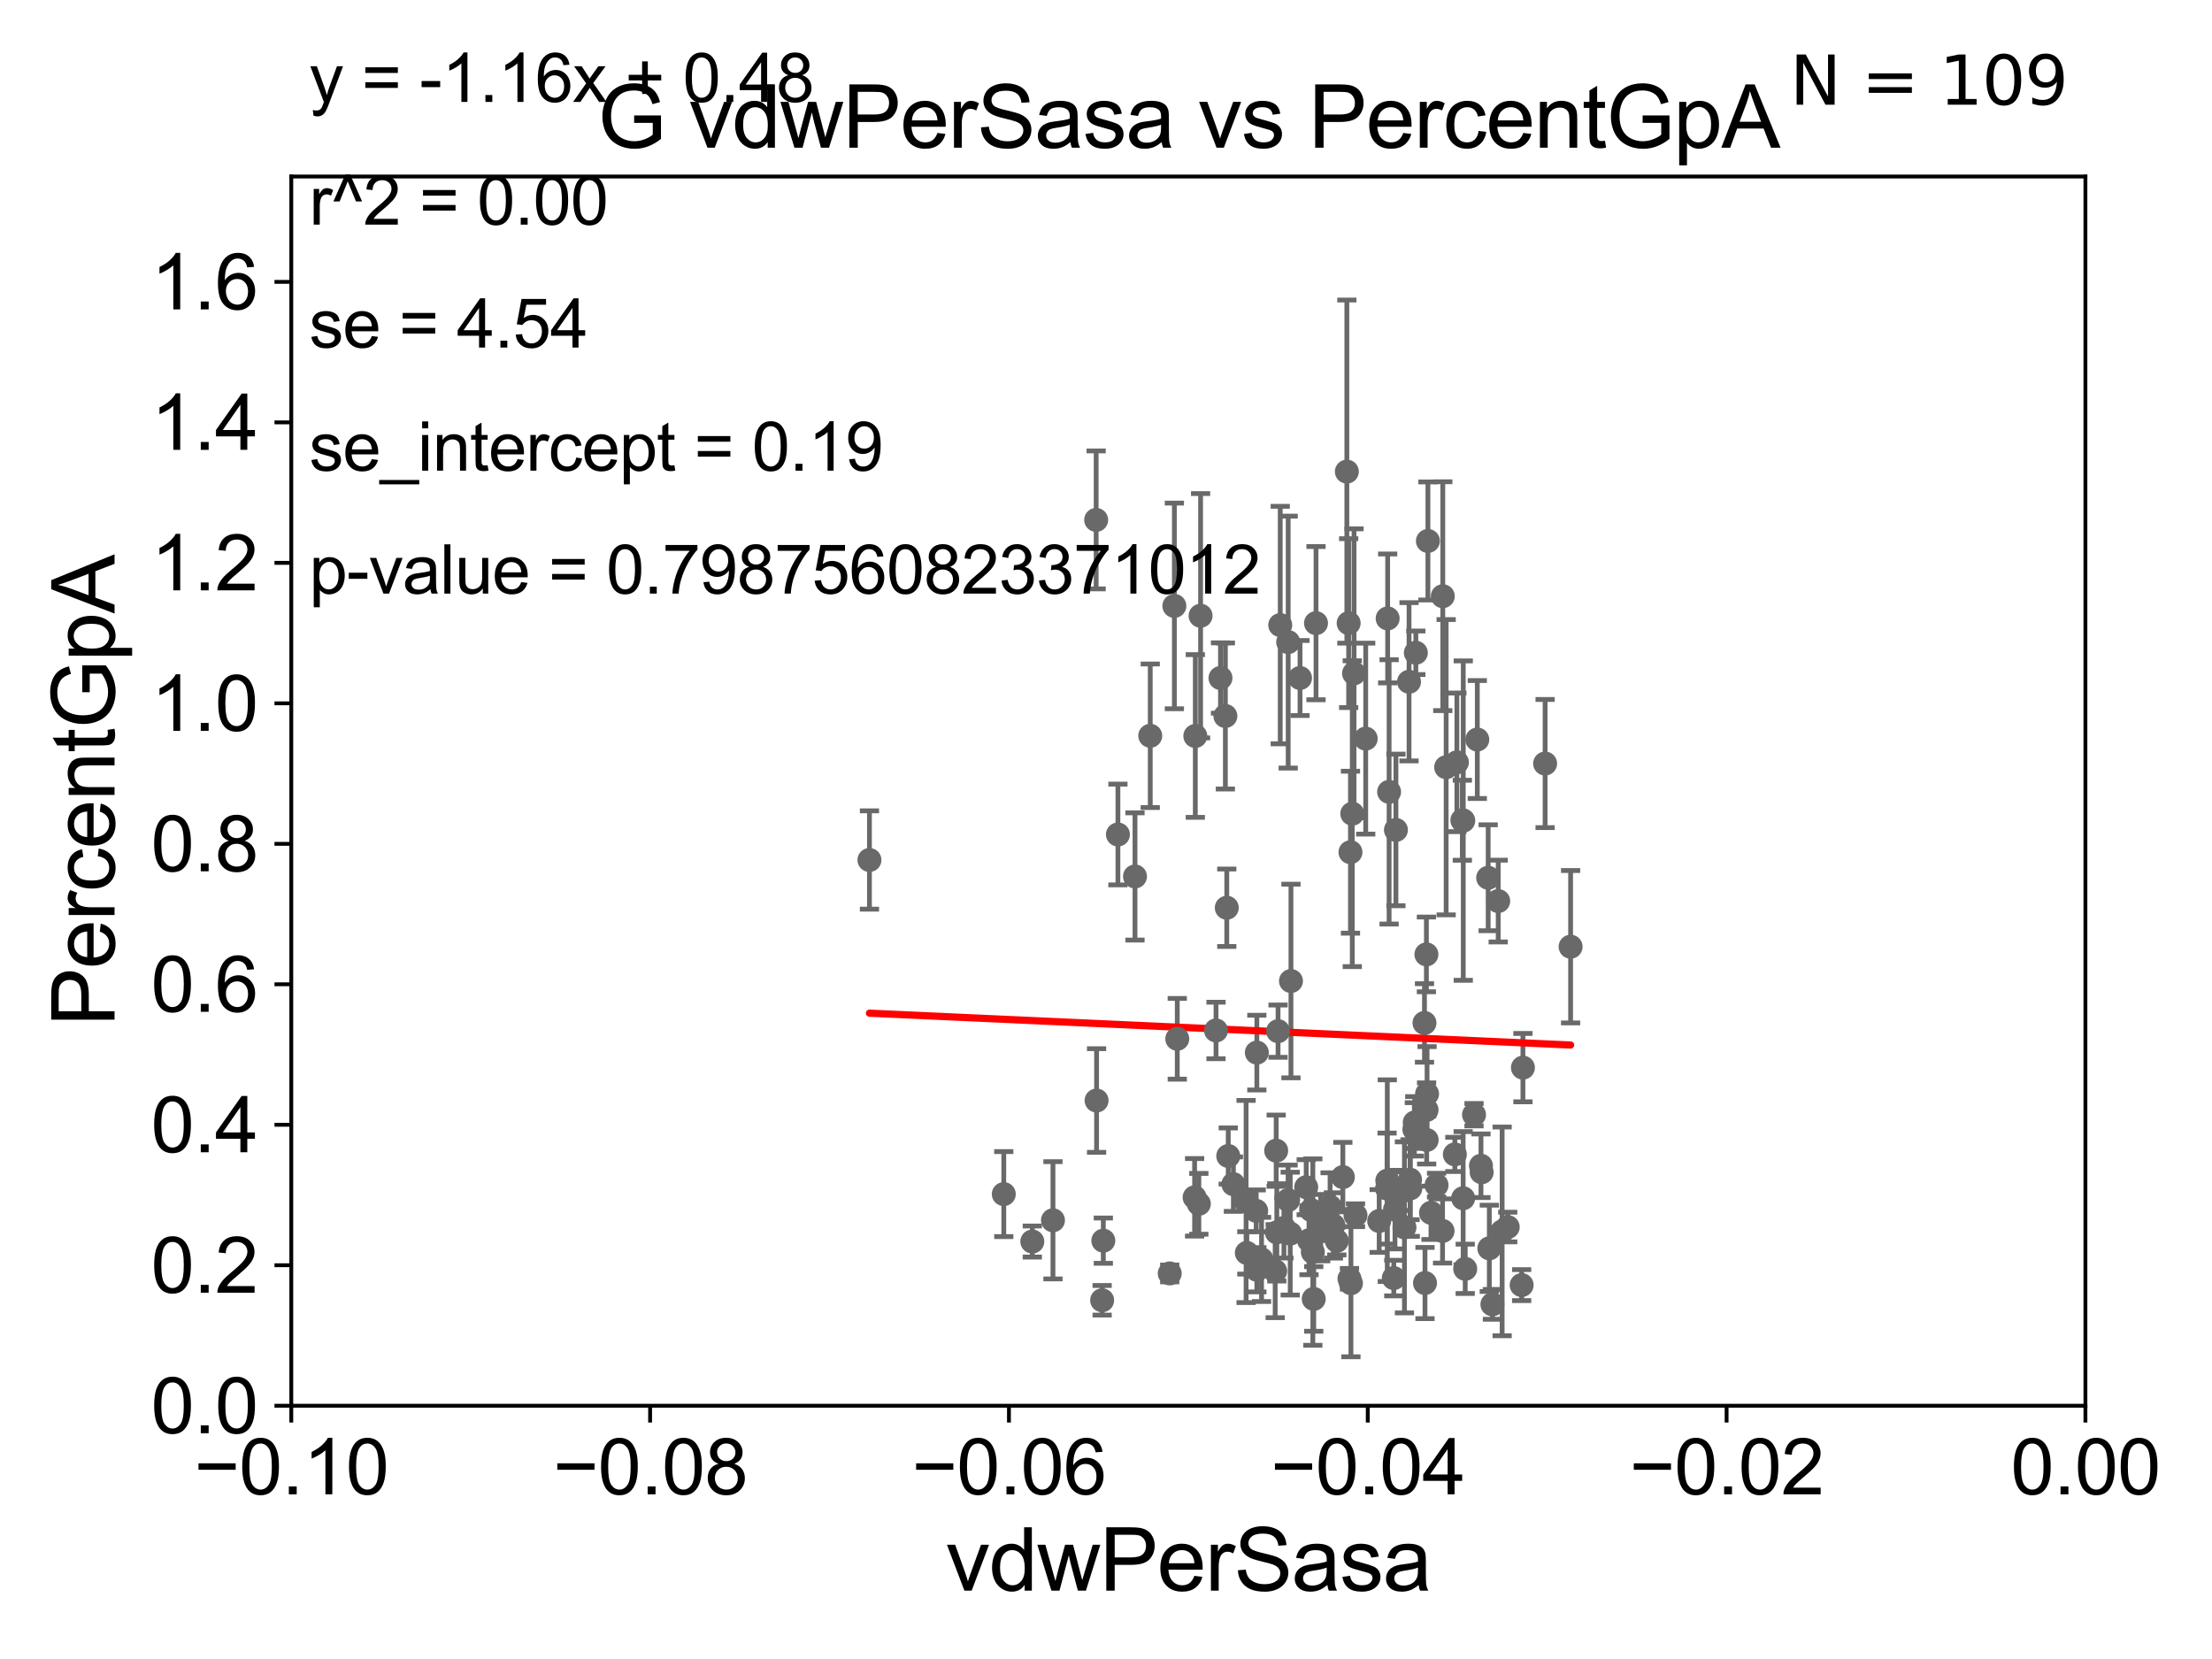 <?xml version="1.0" encoding="utf-8" standalone="no"?>
<!DOCTYPE svg PUBLIC "-//W3C//DTD SVG 1.1//EN"
  "http://www.w3.org/Graphics/SVG/1.1/DTD/svg11.dtd">
<svg xmlns:xlink="http://www.w3.org/1999/xlink" width="460.8pt" height="345.6pt" viewBox="0 0 460.8 345.6" xmlns="http://www.w3.org/2000/svg" version="1.1">
 <defs>
  <style type="text/css">*{stroke-linejoin: round; stroke-linecap: butt}</style>
 </defs>
 <g id="figure_1">
  <g id="patch_1">
   <path d="M 0 345.6 
L 460.8 345.6 
L 460.8 0 
L 0 0 
z
" style="fill: #ffffff"/>
  </g>
  <g id="axes_1">
   <g id="patch_2">
    <path d="M 60.68 292.84 
L 434.43 292.84 
L 434.43 36.775 
L 60.68 36.775 
z
" style="fill: #ffffff"/>
   </g>
   <g id="PathCollection_1">
    <defs>
     <path id="m57c9a3c210" d="M 0 1.118 
C 0.297 1.118 0.581 1 0.791 0.791 
C 1 0.581 1.118 0.297 1.118 0 
C 1.118 -0.297 1 -0.581 0.791 -0.791 
C 0.581 -1 0.297 -1.118 0 -1.118 
C -0.297 -1.118 -0.581 -1 -0.791 -0.791 
C -1 -0.581 -1.118 -0.297 -1.118 0 
C -1.118 0.297 -1 0.581 -0.791 0.791 
C -0.581 1 -0.297 1.118 0 1.118 
z
" style="stroke: #696969"/>
    </defs>
    <g clip-path="url(#p2dce0dc636)">
     <use xlink:href="#m57c9a3c210" x="244.642" y="126.225" style="fill: #696969; stroke: #696969"/>
     <use xlink:href="#m57c9a3c210" x="272.107" y="247.319" style="fill: #696969; stroke: #696969"/>
     <use xlink:href="#m57c9a3c210" x="261.69" y="252.243" style="fill: #696969; stroke: #696969"/>
     <use xlink:href="#m57c9a3c210" x="293.74" y="245.754" style="fill: #696969; stroke: #696969"/>
     <use xlink:href="#m57c9a3c210" x="298.102" y="252.65" style="fill: #696969; stroke: #696969"/>
     <use xlink:href="#m57c9a3c210" x="299.263" y="246.885" style="fill: #696969; stroke: #696969"/>
     <use xlink:href="#m57c9a3c210" x="305.233" y="264.321" style="fill: #696969; stroke: #696969"/>
     <use xlink:href="#m57c9a3c210" x="303.5" y="158.81" style="fill: #696969; stroke: #696969"/>
     <use xlink:href="#m57c9a3c210" x="317.254" y="222.406" style="fill: #696969; stroke: #696969"/>
     <use xlink:href="#m57c9a3c210" x="261.824" y="219.277" style="fill: #696969; stroke: #696969"/>
     <use xlink:href="#m57c9a3c210" x="310.895" y="271.722" style="fill: #696969; stroke: #696969"/>
     <use xlink:href="#m57c9a3c210" x="277.773" y="255.283" style="fill: #696969; stroke: #696969"/>
     <use xlink:href="#m57c9a3c210" x="253.319" y="214.664" style="fill: #696969; stroke: #696969"/>
     <use xlink:href="#m57c9a3c210" x="287.31" y="254.355" style="fill: #696969; stroke: #696969"/>
     <use xlink:href="#m57c9a3c210" x="304.826" y="170.946" style="fill: #696969; stroke: #696969"/>
     <use xlink:href="#m57c9a3c210" x="304.802" y="249.613" style="fill: #696969; stroke: #696969"/>
     <use xlink:href="#m57c9a3c210" x="290.798" y="172.893" style="fill: #696969; stroke: #696969"/>
     <use xlink:href="#m57c9a3c210" x="273.139" y="252.081" style="fill: #696969; stroke: #696969"/>
     <use xlink:href="#m57c9a3c210" x="209.107" y="248.751" style="fill: #696969; stroke: #696969"/>
     <use xlink:href="#m57c9a3c210" x="268.336" y="250.009" style="fill: #696969; stroke: #696969"/>
     <use xlink:href="#m57c9a3c210" x="265.982" y="256.723" style="fill: #696969; stroke: #696969"/>
     <use xlink:href="#m57c9a3c210" x="290.351" y="266.248" style="fill: #696969; stroke: #696969"/>
     <use xlink:href="#m57c9a3c210" x="249.741" y="250.776" style="fill: #696969; stroke: #696969"/>
     <use xlink:href="#m57c9a3c210" x="307.749" y="154.059" style="fill: #696969; stroke: #696969"/>
     <use xlink:href="#m57c9a3c210" x="316.989" y="267.707" style="fill: #696969; stroke: #696969"/>
     <use xlink:href="#m57c9a3c210" x="181.123" y="179.153" style="fill: #696969; stroke: #696969"/>
     <use xlink:href="#m57c9a3c210" x="300.511" y="256.432" style="fill: #696969; stroke: #696969"/>
     <use xlink:href="#m57c9a3c210" x="301.26" y="159.824" style="fill: #696969; stroke: #696969"/>
     <use xlink:href="#m57c9a3c210" x="273.676" y="270.59" style="fill: #696969; stroke: #696969"/>
     <use xlink:href="#m57c9a3c210" x="228.436" y="229.259" style="fill: #696969; stroke: #696969"/>
     <use xlink:href="#m57c9a3c210" x="312.925" y="256.522" style="fill: #696969; stroke: #696969"/>
     <use xlink:href="#m57c9a3c210" x="312.105" y="187.708" style="fill: #696969; stroke: #696969"/>
     <use xlink:href="#m57c9a3c210" x="293.789" y="247.556" style="fill: #696969; stroke: #696969"/>
     <use xlink:href="#m57c9a3c210" x="327.187" y="197.218" style="fill: #696969; stroke: #696969"/>
     <use xlink:href="#m57c9a3c210" x="310.014" y="182.855" style="fill: #696969; stroke: #696969"/>
     <use xlink:href="#m57c9a3c210" x="297.181" y="231.234" style="fill: #696969; stroke: #696969"/>
     <use xlink:href="#m57c9a3c210" x="282.373" y="253.157" style="fill: #696969; stroke: #696969"/>
     <use xlink:href="#m57c9a3c210" x="288.949" y="247.602" style="fill: #696969; stroke: #696969"/>
     <use xlink:href="#m57c9a3c210" x="292.573" y="255.685" style="fill: #696969; stroke: #696969"/>
     <use xlink:href="#m57c9a3c210" x="308.514" y="242.849" style="fill: #696969; stroke: #696969"/>
     <use xlink:href="#m57c9a3c210" x="310.252" y="260.054" style="fill: #696969; stroke: #696969"/>
     <use xlink:href="#m57c9a3c210" x="265.643" y="264.792" style="fill: #696969; stroke: #696969"/>
     <use xlink:href="#m57c9a3c210" x="255.866" y="240.815" style="fill: #696969; stroke: #696969"/>
     <use xlink:href="#m57c9a3c210" x="281.703" y="169.507" style="fill: #696969; stroke: #696969"/>
     <use xlink:href="#m57c9a3c210" x="279.741" y="245.21" style="fill: #696969; stroke: #696969"/>
     <use xlink:href="#m57c9a3c210" x="314.088" y="255.615" style="fill: #696969; stroke: #696969"/>
     <use xlink:href="#m57c9a3c210" x="294.636" y="235.267" style="fill: #696969; stroke: #696969"/>
     <use xlink:href="#m57c9a3c210" x="292.147" y="248.15" style="fill: #696969; stroke: #696969"/>
     <use xlink:href="#m57c9a3c210" x="308.658" y="244.202" style="fill: #696969; stroke: #696969"/>
     <use xlink:href="#m57c9a3c210" x="262.804" y="262.358" style="fill: #696969; stroke: #696969"/>
     <use xlink:href="#m57c9a3c210" x="296.746" y="213.098" style="fill: #696969; stroke: #696969"/>
     <use xlink:href="#m57c9a3c210" x="297.284" y="227.866" style="fill: #696969; stroke: #696969"/>
     <use xlink:href="#m57c9a3c210" x="243.677" y="265.277" style="fill: #696969; stroke: #696969"/>
     <use xlink:href="#m57c9a3c210" x="297.201" y="237.474" style="fill: #696969; stroke: #696969"/>
     <use xlink:href="#m57c9a3c210" x="267.467" y="255.803" style="fill: #696969; stroke: #696969"/>
     <use xlink:href="#m57c9a3c210" x="297.147" y="198.817" style="fill: #696969; stroke: #696969"/>
     <use xlink:href="#m57c9a3c210" x="297.46" y="112.694" style="fill: #696969; stroke: #696969"/>
     <use xlink:href="#m57c9a3c210" x="281.122" y="266.393" style="fill: #696969; stroke: #696969"/>
     <use xlink:href="#m57c9a3c210" x="268.93" y="204.363" style="fill: #696969; stroke: #696969"/>
     <use xlink:href="#m57c9a3c210" x="259.74" y="261.002" style="fill: #696969; stroke: #696969"/>
     <use xlink:href="#m57c9a3c210" x="321.875" y="159.059" style="fill: #696969; stroke: #696969"/>
     <use xlink:href="#m57c9a3c210" x="265.852" y="239.704" style="fill: #696969; stroke: #696969"/>
     <use xlink:href="#m57c9a3c210" x="255.268" y="149.156" style="fill: #696969; stroke: #696969"/>
     <use xlink:href="#m57c9a3c210" x="289.376" y="164.96" style="fill: #696969; stroke: #696969"/>
     <use xlink:href="#m57c9a3c210" x="294.719" y="233.836" style="fill: #696969; stroke: #696969"/>
     <use xlink:href="#m57c9a3c210" x="284.501" y="153.873" style="fill: #696969; stroke: #696969"/>
     <use xlink:href="#m57c9a3c210" x="215.049" y="258.634" style="fill: #696969; stroke: #696969"/>
     <use xlink:href="#m57c9a3c210" x="255.561" y="189.101" style="fill: #696969; stroke: #696969"/>
     <use xlink:href="#m57c9a3c210" x="288.999" y="245.953" style="fill: #696969; stroke: #696969"/>
     <use xlink:href="#m57c9a3c210" x="229.596" y="270.872" style="fill: #696969; stroke: #696969"/>
     <use xlink:href="#m57c9a3c210" x="236.439" y="182.58" style="fill: #696969; stroke: #696969"/>
     <use xlink:href="#m57c9a3c210" x="268.352" y="133.761" style="fill: #696969; stroke: #696969"/>
     <use xlink:href="#m57c9a3c210" x="261.829" y="264.513" style="fill: #696969; stroke: #696969"/>
     <use xlink:href="#m57c9a3c210" x="275.126" y="255.743" style="fill: #696969; stroke: #696969"/>
     <use xlink:href="#m57c9a3c210" x="274.149" y="129.815" style="fill: #696969; stroke: #696969"/>
     <use xlink:href="#m57c9a3c210" x="280.574" y="98.244" style="fill: #696969; stroke: #696969"/>
     <use xlink:href="#m57c9a3c210" x="294.945" y="135.984" style="fill: #696969; stroke: #696969"/>
     <use xlink:href="#m57c9a3c210" x="268.777" y="256.984" style="fill: #696969; stroke: #696969"/>
     <use xlink:href="#m57c9a3c210" x="256.937" y="246.685" style="fill: #696969; stroke: #696969"/>
     <use xlink:href="#m57c9a3c210" x="245.247" y="216.4" style="fill: #696969; stroke: #696969"/>
     <use xlink:href="#m57c9a3c210" x="293.529" y="142.026" style="fill: #696969; stroke: #696969"/>
     <use xlink:href="#m57c9a3c210" x="281.328" y="177.53" style="fill: #696969; stroke: #696969"/>
     <use xlink:href="#m57c9a3c210" x="280.95" y="129.809" style="fill: #696969; stroke: #696969"/>
     <use xlink:href="#m57c9a3c210" x="296.853" y="267.277" style="fill: #696969; stroke: #696969"/>
     <use xlink:href="#m57c9a3c210" x="239.618" y="153.276" style="fill: #696969; stroke: #696969"/>
     <use xlink:href="#m57c9a3c210" x="266.241" y="214.811" style="fill: #696969; stroke: #696969"/>
     <use xlink:href="#m57c9a3c210" x="290.602" y="251.983" style="fill: #696969; stroke: #696969"/>
     <use xlink:href="#m57c9a3c210" x="282.071" y="140.27" style="fill: #696969; stroke: #696969"/>
     <use xlink:href="#m57c9a3c210" x="307.067" y="232.212" style="fill: #696969; stroke: #696969"/>
     <use xlink:href="#m57c9a3c210" x="219.351" y="254.207" style="fill: #696969; stroke: #696969"/>
     <use xlink:href="#m57c9a3c210" x="232.884" y="173.84" style="fill: #696969; stroke: #696969"/>
     <use xlink:href="#m57c9a3c210" x="304.634" y="170.873" style="fill: #696969; stroke: #696969"/>
     <use xlink:href="#m57c9a3c210" x="289.075" y="128.83" style="fill: #696969; stroke: #696969"/>
     <use xlink:href="#m57c9a3c210" x="250.104" y="128.271" style="fill: #696969; stroke: #696969"/>
     <use xlink:href="#m57c9a3c210" x="300.56" y="124.199" style="fill: #696969; stroke: #696969"/>
     <use xlink:href="#m57c9a3c210" x="277.081" y="251.376" style="fill: #696969; stroke: #696969"/>
     <use xlink:href="#m57c9a3c210" x="229.843" y="258.452" style="fill: #696969; stroke: #696969"/>
     <use xlink:href="#m57c9a3c210" x="249.008" y="153.321" style="fill: #696969; stroke: #696969"/>
     <use xlink:href="#m57c9a3c210" x="270.818" y="141.24" style="fill: #696969; stroke: #696969"/>
     <use xlink:href="#m57c9a3c210" x="272.687" y="258.374" style="fill: #696969; stroke: #696969"/>
     <use xlink:href="#m57c9a3c210" x="303.073" y="240.484" style="fill: #696969; stroke: #696969"/>
     <use xlink:href="#m57c9a3c210" x="278.483" y="258.487" style="fill: #696969; stroke: #696969"/>
     <use xlink:href="#m57c9a3c210" x="281.425" y="267.317" style="fill: #696969; stroke: #696969"/>
     <use xlink:href="#m57c9a3c210" x="273.488" y="260.834" style="fill: #696969; stroke: #696969"/>
     <use xlink:href="#m57c9a3c210" x="254.249" y="141.241" style="fill: #696969; stroke: #696969"/>
     <use xlink:href="#m57c9a3c210" x="266.696" y="130.211" style="fill: #696969; stroke: #696969"/>
     <use xlink:href="#m57c9a3c210" x="248.86" y="249.421" style="fill: #696969; stroke: #696969"/>
     <use xlink:href="#m57c9a3c210" x="259.583" y="250.292" style="fill: #696969; stroke: #696969"/>
     <use xlink:href="#m57c9a3c210" x="228.35" y="108.307" style="fill: #696969; stroke: #696969"/>
    </g>
   </g>
   <g id="matplotlib.axis_1">
    <g id="xtick_1">
     <g id="line2d_1">
      <defs>
       <path id="m0baa18471f" d="M 0 0 
L 0 3.5 
" style="stroke: #000000; stroke-width: 0.8"/>
      </defs>
      <g>
       <use xlink:href="#m0baa18471f" x="60.68" y="292.84" style="stroke: #000000; stroke-width: 0.8"/>
      </g>
     </g>
     <g id="text_1">
      <!-- −0.10 -->
      <g transform="translate(40.439 311.293)scale(0.16 -0.16)">
       <defs>
        <path id="ArialMT-2212" d="M 3381 1997 
L 356 1997 
L 356 2522 
L 3381 2522 
L 3381 1997 
z
" transform="scale(0.016)"/>
        <path id="ArialMT-30" d="M 266 2259 
Q 266 3072 433 3567 
Q 600 4063 929 4331 
Q 1259 4600 1759 4600 
Q 2128 4600 2406 4451 
Q 2684 4303 2865 4023 
Q 3047 3744 3150 3342 
Q 3253 2941 3253 2259 
Q 3253 1453 3087 958 
Q 2922 463 2592 192 
Q 2263 -78 1759 -78 
Q 1097 -78 719 397 
Q 266 969 266 2259 
z
M 844 2259 
Q 844 1131 1108 757 
Q 1372 384 1759 384 
Q 2147 384 2411 759 
Q 2675 1134 2675 2259 
Q 2675 3391 2411 3762 
Q 2147 4134 1753 4134 
Q 1366 4134 1134 3806 
Q 844 3388 844 2259 
z
" transform="scale(0.016)"/>
        <path id="ArialMT-2e" d="M 581 0 
L 581 641 
L 1222 641 
L 1222 0 
L 581 0 
z
" transform="scale(0.016)"/>
        <path id="ArialMT-31" d="M 2384 0 
L 1822 0 
L 1822 3584 
Q 1619 3391 1289 3197 
Q 959 3003 697 2906 
L 697 3450 
Q 1169 3672 1522 3987 
Q 1875 4303 2022 4600 
L 2384 4600 
L 2384 0 
z
" transform="scale(0.016)"/>
       </defs>
       <use xlink:href="#ArialMT-2212"/>
       <use xlink:href="#ArialMT-30" x="58.398"/>
       <use xlink:href="#ArialMT-2e" x="114.014"/>
       <use xlink:href="#ArialMT-31" x="141.797"/>
       <use xlink:href="#ArialMT-30" x="197.412"/>
      </g>
     </g>
    </g>
    <g id="xtick_2">
     <g id="line2d_2">
      <g>
       <use xlink:href="#m0baa18471f" x="135.43" y="292.84" style="stroke: #000000; stroke-width: 0.8"/>
      </g>
     </g>
     <g id="text_2">
      <!-- −0.08 -->
      <g transform="translate(115.189 311.293)scale(0.16 -0.16)">
       <defs>
        <path id="ArialMT-38" d="M 1131 2484 
Q 781 2613 612 2850 
Q 444 3088 444 3419 
Q 444 3919 803 4259 
Q 1163 4600 1759 4600 
Q 2359 4600 2725 4251 
Q 3091 3903 3091 3403 
Q 3091 3084 2923 2848 
Q 2756 2613 2416 2484 
Q 2838 2347 3058 2040 
Q 3278 1734 3278 1309 
Q 3278 722 2862 322 
Q 2447 -78 1769 -78 
Q 1091 -78 675 323 
Q 259 725 259 1325 
Q 259 1772 486 2073 
Q 713 2375 1131 2484 
z
M 1019 3438 
Q 1019 3113 1228 2906 
Q 1438 2700 1772 2700 
Q 2097 2700 2305 2904 
Q 2513 3109 2513 3406 
Q 2513 3716 2298 3927 
Q 2084 4138 1766 4138 
Q 1444 4138 1231 3931 
Q 1019 3725 1019 3438 
z
M 838 1322 
Q 838 1081 952 856 
Q 1066 631 1291 507 
Q 1516 384 1775 384 
Q 2178 384 2440 643 
Q 2703 903 2703 1303 
Q 2703 1709 2433 1975 
Q 2163 2241 1756 2241 
Q 1359 2241 1098 1978 
Q 838 1716 838 1322 
z
" transform="scale(0.016)"/>
       </defs>
       <use xlink:href="#ArialMT-2212"/>
       <use xlink:href="#ArialMT-30" x="58.398"/>
       <use xlink:href="#ArialMT-2e" x="114.014"/>
       <use xlink:href="#ArialMT-30" x="141.797"/>
       <use xlink:href="#ArialMT-38" x="197.412"/>
      </g>
     </g>
    </g>
    <g id="xtick_3">
     <g id="line2d_3">
      <g>
       <use xlink:href="#m0baa18471f" x="210.18" y="292.84" style="stroke: #000000; stroke-width: 0.8"/>
      </g>
     </g>
     <g id="text_3">
      <!-- −0.06 -->
      <g transform="translate(189.939 311.293)scale(0.16 -0.16)">
       <defs>
        <path id="ArialMT-36" d="M 3184 3459 
L 2625 3416 
Q 2550 3747 2413 3897 
Q 2184 4138 1850 4138 
Q 1581 4138 1378 3988 
Q 1113 3794 959 3422 
Q 806 3050 800 2363 
Q 1003 2672 1297 2822 
Q 1591 2972 1913 2972 
Q 2475 2972 2870 2558 
Q 3266 2144 3266 1488 
Q 3266 1056 3080 686 
Q 2894 316 2569 119 
Q 2244 -78 1831 -78 
Q 1128 -78 684 439 
Q 241 956 241 2144 
Q 241 3472 731 4075 
Q 1159 4600 1884 4600 
Q 2425 4600 2770 4297 
Q 3116 3994 3184 3459 
z
M 888 1484 
Q 888 1194 1011 928 
Q 1134 663 1356 523 
Q 1578 384 1822 384 
Q 2178 384 2434 671 
Q 2691 959 2691 1453 
Q 2691 1928 2437 2201 
Q 2184 2475 1800 2475 
Q 1419 2475 1153 2201 
Q 888 1928 888 1484 
z
" transform="scale(0.016)"/>
       </defs>
       <use xlink:href="#ArialMT-2212"/>
       <use xlink:href="#ArialMT-30" x="58.398"/>
       <use xlink:href="#ArialMT-2e" x="114.014"/>
       <use xlink:href="#ArialMT-30" x="141.797"/>
       <use xlink:href="#ArialMT-36" x="197.412"/>
      </g>
     </g>
    </g>
    <g id="xtick_4">
     <g id="line2d_4">
      <g>
       <use xlink:href="#m0baa18471f" x="284.93" y="292.84" style="stroke: #000000; stroke-width: 0.8"/>
      </g>
     </g>
     <g id="text_4">
      <!-- −0.04 -->
      <g transform="translate(264.689 311.293)scale(0.16 -0.16)">
       <defs>
        <path id="ArialMT-34" d="M 2069 0 
L 2069 1097 
L 81 1097 
L 81 1613 
L 2172 4581 
L 2631 4581 
L 2631 1613 
L 3250 1613 
L 3250 1097 
L 2631 1097 
L 2631 0 
L 2069 0 
z
M 2069 1613 
L 2069 3678 
L 634 1613 
L 2069 1613 
z
" transform="scale(0.016)"/>
       </defs>
       <use xlink:href="#ArialMT-2212"/>
       <use xlink:href="#ArialMT-30" x="58.398"/>
       <use xlink:href="#ArialMT-2e" x="114.014"/>
       <use xlink:href="#ArialMT-30" x="141.797"/>
       <use xlink:href="#ArialMT-34" x="197.412"/>
      </g>
     </g>
    </g>
    <g id="xtick_5">
     <g id="line2d_5">
      <g>
       <use xlink:href="#m0baa18471f" x="359.68" y="292.84" style="stroke: #000000; stroke-width: 0.8"/>
      </g>
     </g>
     <g id="text_5">
      <!-- −0.02 -->
      <g transform="translate(339.439 311.293)scale(0.16 -0.16)">
       <defs>
        <path id="ArialMT-32" d="M 3222 541 
L 3222 0 
L 194 0 
Q 188 203 259 391 
Q 375 700 629 1000 
Q 884 1300 1366 1694 
Q 2113 2306 2375 2664 
Q 2638 3022 2638 3341 
Q 2638 3675 2398 3904 
Q 2159 4134 1775 4134 
Q 1369 4134 1125 3890 
Q 881 3647 878 3216 
L 300 3275 
Q 359 3922 746 4261 
Q 1134 4600 1788 4600 
Q 2447 4600 2831 4234 
Q 3216 3869 3216 3328 
Q 3216 3053 3103 2787 
Q 2991 2522 2730 2228 
Q 2469 1934 1863 1422 
Q 1356 997 1212 845 
Q 1069 694 975 541 
L 3222 541 
z
" transform="scale(0.016)"/>
       </defs>
       <use xlink:href="#ArialMT-2212"/>
       <use xlink:href="#ArialMT-30" x="58.398"/>
       <use xlink:href="#ArialMT-2e" x="114.014"/>
       <use xlink:href="#ArialMT-30" x="141.797"/>
       <use xlink:href="#ArialMT-32" x="197.412"/>
      </g>
     </g>
    </g>
    <g id="xtick_6">
     <g id="line2d_6">
      <g>
       <use xlink:href="#m0baa18471f" x="434.43" y="292.84" style="stroke: #000000; stroke-width: 0.8"/>
      </g>
     </g>
     <g id="text_6">
      <!-- 0.00 -->
      <g transform="translate(418.861 311.293)scale(0.16 -0.16)">
       <use xlink:href="#ArialMT-30"/>
       <use xlink:href="#ArialMT-2e" x="55.615"/>
       <use xlink:href="#ArialMT-30" x="83.398"/>
       <use xlink:href="#ArialMT-30" x="139.014"/>
      </g>
     </g>
    </g>
    <g id="text_7">
     <!-- vdwPerSasa -->
     <g transform="translate(197.033 331.357)scale(0.18 -0.18)">
      <defs>
       <path id="ArialMT-76" d="M 1344 0 
L 81 3319 
L 675 3319 
L 1388 1331 
Q 1503 1009 1600 663 
Q 1675 925 1809 1294 
L 2547 3319 
L 3125 3319 
L 1869 0 
L 1344 0 
z
" transform="scale(0.016)"/>
       <path id="ArialMT-64" d="M 2575 0 
L 2575 419 
Q 2259 -75 1647 -75 
Q 1250 -75 917 144 
Q 584 363 401 755 
Q 219 1147 219 1656 
Q 219 2153 384 2558 
Q 550 2963 881 3178 
Q 1213 3394 1622 3394 
Q 1922 3394 2156 3267 
Q 2391 3141 2538 2938 
L 2538 4581 
L 3097 4581 
L 3097 0 
L 2575 0 
z
M 797 1656 
Q 797 1019 1065 703 
Q 1334 388 1700 388 
Q 2069 388 2326 689 
Q 2584 991 2584 1609 
Q 2584 2291 2321 2609 
Q 2059 2928 1675 2928 
Q 1300 2928 1048 2622 
Q 797 2316 797 1656 
z
" transform="scale(0.016)"/>
       <path id="ArialMT-77" d="M 1034 0 
L 19 3319 
L 600 3319 
L 1128 1403 
L 1325 691 
Q 1338 744 1497 1375 
L 2025 3319 
L 2603 3319 
L 3100 1394 
L 3266 759 
L 3456 1400 
L 4025 3319 
L 4572 3319 
L 3534 0 
L 2950 0 
L 2422 1988 
L 2294 2553 
L 1622 0 
L 1034 0 
z
" transform="scale(0.016)"/>
       <path id="ArialMT-50" d="M 494 0 
L 494 4581 
L 2222 4581 
Q 2678 4581 2919 4538 
Q 3256 4481 3484 4323 
Q 3713 4166 3852 3881 
Q 3991 3597 3991 3256 
Q 3991 2672 3619 2267 
Q 3247 1863 2275 1863 
L 1100 1863 
L 1100 0 
L 494 0 
z
M 1100 2403 
L 2284 2403 
Q 2872 2403 3119 2622 
Q 3366 2841 3366 3238 
Q 3366 3525 3220 3729 
Q 3075 3934 2838 4000 
Q 2684 4041 2272 4041 
L 1100 4041 
L 1100 2403 
z
" transform="scale(0.016)"/>
       <path id="ArialMT-65" d="M 2694 1069 
L 3275 997 
Q 3138 488 2766 206 
Q 2394 -75 1816 -75 
Q 1088 -75 661 373 
Q 234 822 234 1631 
Q 234 2469 665 2931 
Q 1097 3394 1784 3394 
Q 2450 3394 2872 2941 
Q 3294 2488 3294 1666 
Q 3294 1616 3291 1516 
L 816 1516 
Q 847 969 1125 678 
Q 1403 388 1819 388 
Q 2128 388 2347 550 
Q 2566 713 2694 1069 
z
M 847 1978 
L 2700 1978 
Q 2663 2397 2488 2606 
Q 2219 2931 1791 2931 
Q 1403 2931 1139 2672 
Q 875 2413 847 1978 
z
" transform="scale(0.016)"/>
       <path id="ArialMT-72" d="M 416 0 
L 416 3319 
L 922 3319 
L 922 2816 
Q 1116 3169 1280 3281 
Q 1444 3394 1641 3394 
Q 1925 3394 2219 3213 
L 2025 2691 
Q 1819 2813 1613 2813 
Q 1428 2813 1281 2702 
Q 1134 2591 1072 2394 
Q 978 2094 978 1738 
L 978 0 
L 416 0 
z
" transform="scale(0.016)"/>
       <path id="ArialMT-53" d="M 288 1472 
L 859 1522 
Q 900 1178 1048 958 
Q 1197 738 1509 602 
Q 1822 466 2213 466 
Q 2559 466 2825 569 
Q 3091 672 3220 851 
Q 3350 1031 3350 1244 
Q 3350 1459 3225 1620 
Q 3100 1781 2813 1891 
Q 2628 1963 1997 2114 
Q 1366 2266 1113 2400 
Q 784 2572 623 2826 
Q 463 3081 463 3397 
Q 463 3744 659 4045 
Q 856 4347 1234 4503 
Q 1613 4659 2075 4659 
Q 2584 4659 2973 4495 
Q 3363 4331 3572 4012 
Q 3781 3694 3797 3291 
L 3216 3247 
Q 3169 3681 2898 3903 
Q 2628 4125 2100 4125 
Q 1550 4125 1298 3923 
Q 1047 3722 1047 3438 
Q 1047 3191 1225 3031 
Q 1400 2872 2139 2705 
Q 2878 2538 3153 2413 
Q 3553 2228 3743 1945 
Q 3934 1663 3934 1294 
Q 3934 928 3725 604 
Q 3516 281 3123 101 
Q 2731 -78 2241 -78 
Q 1619 -78 1198 103 
Q 778 284 539 648 
Q 300 1013 288 1472 
z
" transform="scale(0.016)"/>
       <path id="ArialMT-61" d="M 2588 409 
Q 2275 144 1986 34 
Q 1697 -75 1366 -75 
Q 819 -75 525 192 
Q 231 459 231 875 
Q 231 1119 342 1320 
Q 453 1522 633 1644 
Q 813 1766 1038 1828 
Q 1203 1872 1538 1913 
Q 2219 1994 2541 2106 
Q 2544 2222 2544 2253 
Q 2544 2597 2384 2738 
Q 2169 2928 1744 2928 
Q 1347 2928 1158 2789 
Q 969 2650 878 2297 
L 328 2372 
Q 403 2725 575 2942 
Q 747 3159 1072 3276 
Q 1397 3394 1825 3394 
Q 2250 3394 2515 3294 
Q 2781 3194 2906 3042 
Q 3031 2891 3081 2659 
Q 3109 2516 3109 2141 
L 3109 1391 
Q 3109 606 3145 398 
Q 3181 191 3288 0 
L 2700 0 
Q 2613 175 2588 409 
z
M 2541 1666 
Q 2234 1541 1622 1453 
Q 1275 1403 1131 1340 
Q 988 1278 909 1158 
Q 831 1038 831 891 
Q 831 666 1001 516 
Q 1172 366 1500 366 
Q 1825 366 2078 508 
Q 2331 650 2450 897 
Q 2541 1088 2541 1459 
L 2541 1666 
z
" transform="scale(0.016)"/>
       <path id="ArialMT-73" d="M 197 991 
L 753 1078 
Q 800 744 1014 566 
Q 1228 388 1613 388 
Q 2000 388 2187 545 
Q 2375 703 2375 916 
Q 2375 1106 2209 1216 
Q 2094 1291 1634 1406 
Q 1016 1563 777 1677 
Q 538 1791 414 1992 
Q 291 2194 291 2438 
Q 291 2659 392 2848 
Q 494 3038 669 3163 
Q 800 3259 1026 3326 
Q 1253 3394 1513 3394 
Q 1903 3394 2198 3281 
Q 2494 3169 2634 2976 
Q 2775 2784 2828 2463 
L 2278 2388 
Q 2241 2644 2061 2787 
Q 1881 2931 1553 2931 
Q 1166 2931 1000 2803 
Q 834 2675 834 2503 
Q 834 2394 903 2306 
Q 972 2216 1119 2156 
Q 1203 2125 1616 2013 
Q 2213 1853 2448 1751 
Q 2684 1650 2818 1456 
Q 2953 1263 2953 975 
Q 2953 694 2789 445 
Q 2625 197 2315 61 
Q 2006 -75 1616 -75 
Q 969 -75 630 194 
Q 291 463 197 991 
z
" transform="scale(0.016)"/>
      </defs>
      <use xlink:href="#ArialMT-76"/>
      <use xlink:href="#ArialMT-64" x="50"/>
      <use xlink:href="#ArialMT-77" x="105.615"/>
      <use xlink:href="#ArialMT-50" x="177.832"/>
      <use xlink:href="#ArialMT-65" x="244.531"/>
      <use xlink:href="#ArialMT-72" x="300.146"/>
      <use xlink:href="#ArialMT-53" x="333.447"/>
      <use xlink:href="#ArialMT-61" x="400.146"/>
      <use xlink:href="#ArialMT-73" x="455.762"/>
      <use xlink:href="#ArialMT-61" x="505.762"/>
     </g>
    </g>
   </g>
   <g id="matplotlib.axis_2">
    <g id="ytick_1">
     <g id="line2d_7">
      <defs>
       <path id="m3b1d577c96" d="M 0 0 
L -3.5 0 
" style="stroke: #000000; stroke-width: 0.8"/>
      </defs>
      <g>
       <use xlink:href="#m3b1d577c96" x="60.68" y="292.84" style="stroke: #000000; stroke-width: 0.8"/>
      </g>
     </g>
     <g id="text_8">
      <!-- 0.0 -->
      <g transform="translate(31.44 298.566)scale(0.16 -0.16)">
       <use xlink:href="#ArialMT-30"/>
       <use xlink:href="#ArialMT-2e" x="55.615"/>
       <use xlink:href="#ArialMT-30" x="83.398"/>
      </g>
     </g>
    </g>
    <g id="ytick_2">
     <g id="line2d_8">
      <g>
       <use xlink:href="#m3b1d577c96" x="60.68" y="263.575" style="stroke: #000000; stroke-width: 0.8"/>
      </g>
     </g>
     <g id="text_9">
      <!-- 0.2 -->
      <g transform="translate(31.44 269.302)scale(0.16 -0.16)">
       <use xlink:href="#ArialMT-30"/>
       <use xlink:href="#ArialMT-2e" x="55.615"/>
       <use xlink:href="#ArialMT-32" x="83.398"/>
      </g>
     </g>
    </g>
    <g id="ytick_3">
     <g id="line2d_9">
      <g>
       <use xlink:href="#m3b1d577c96" x="60.68" y="234.311" style="stroke: #000000; stroke-width: 0.8"/>
      </g>
     </g>
     <g id="text_10">
      <!-- 0.4 -->
      <g transform="translate(31.44 240.037)scale(0.16 -0.16)">
       <use xlink:href="#ArialMT-30"/>
       <use xlink:href="#ArialMT-2e" x="55.615"/>
       <use xlink:href="#ArialMT-34" x="83.398"/>
      </g>
     </g>
    </g>
    <g id="ytick_4">
     <g id="line2d_10">
      <g>
       <use xlink:href="#m3b1d577c96" x="60.68" y="205.046" style="stroke: #000000; stroke-width: 0.8"/>
      </g>
     </g>
     <g id="text_11">
      <!-- 0.6 -->
      <g transform="translate(31.44 210.772)scale(0.16 -0.16)">
       <use xlink:href="#ArialMT-30"/>
       <use xlink:href="#ArialMT-2e" x="55.615"/>
       <use xlink:href="#ArialMT-36" x="83.398"/>
      </g>
     </g>
    </g>
    <g id="ytick_5">
     <g id="line2d_11">
      <g>
       <use xlink:href="#m3b1d577c96" x="60.68" y="175.782" style="stroke: #000000; stroke-width: 0.8"/>
      </g>
     </g>
     <g id="text_12">
      <!-- 0.8 -->
      <g transform="translate(31.44 181.508)scale(0.16 -0.16)">
       <use xlink:href="#ArialMT-30"/>
       <use xlink:href="#ArialMT-2e" x="55.615"/>
       <use xlink:href="#ArialMT-38" x="83.398"/>
      </g>
     </g>
    </g>
    <g id="ytick_6">
     <g id="line2d_12">
      <g>
       <use xlink:href="#m3b1d577c96" x="60.68" y="146.517" style="stroke: #000000; stroke-width: 0.8"/>
      </g>
     </g>
     <g id="text_13">
      <!-- 1.0 -->
      <g transform="translate(31.44 152.243)scale(0.16 -0.16)">
       <use xlink:href="#ArialMT-31"/>
       <use xlink:href="#ArialMT-2e" x="55.615"/>
       <use xlink:href="#ArialMT-30" x="83.398"/>
      </g>
     </g>
    </g>
    <g id="ytick_7">
     <g id="line2d_13">
      <g>
       <use xlink:href="#m3b1d577c96" x="60.68" y="117.252" style="stroke: #000000; stroke-width: 0.8"/>
      </g>
     </g>
     <g id="text_14">
      <!-- 1.2 -->
      <g transform="translate(31.44 122.979)scale(0.16 -0.16)">
       <use xlink:href="#ArialMT-31"/>
       <use xlink:href="#ArialMT-2e" x="55.615"/>
       <use xlink:href="#ArialMT-32" x="83.398"/>
      </g>
     </g>
    </g>
    <g id="ytick_8">
     <g id="line2d_14">
      <g>
       <use xlink:href="#m3b1d577c96" x="60.68" y="87.988" style="stroke: #000000; stroke-width: 0.8"/>
      </g>
     </g>
     <g id="text_15">
      <!-- 1.4 -->
      <g transform="translate(31.44 93.714)scale(0.16 -0.16)">
       <use xlink:href="#ArialMT-31"/>
       <use xlink:href="#ArialMT-2e" x="55.615"/>
       <use xlink:href="#ArialMT-34" x="83.398"/>
      </g>
     </g>
    </g>
    <g id="ytick_9">
     <g id="line2d_15">
      <g>
       <use xlink:href="#m3b1d577c96" x="60.68" y="58.723" style="stroke: #000000; stroke-width: 0.8"/>
      </g>
     </g>
     <g id="text_16">
      <!-- 1.6 -->
      <g transform="translate(31.44 64.45)scale(0.16 -0.16)">
       <use xlink:href="#ArialMT-31"/>
       <use xlink:href="#ArialMT-2e" x="55.615"/>
       <use xlink:href="#ArialMT-36" x="83.398"/>
      </g>
     </g>
    </g>
    <g id="text_17">
     <!-- PercentGpA -->
     <g transform="translate(23.863 213.831)rotate(-90)scale(0.18 -0.18)">
      <defs>
       <path id="ArialMT-63" d="M 2588 1216 
L 3141 1144 
Q 3050 572 2676 248 
Q 2303 -75 1759 -75 
Q 1078 -75 664 370 
Q 250 816 250 1647 
Q 250 2184 428 2587 
Q 606 2991 970 3192 
Q 1334 3394 1763 3394 
Q 2303 3394 2647 3120 
Q 2991 2847 3088 2344 
L 2541 2259 
Q 2463 2594 2264 2762 
Q 2066 2931 1784 2931 
Q 1359 2931 1093 2626 
Q 828 2322 828 1663 
Q 828 994 1084 691 
Q 1341 388 1753 388 
Q 2084 388 2306 591 
Q 2528 794 2588 1216 
z
" transform="scale(0.016)"/>
       <path id="ArialMT-6e" d="M 422 0 
L 422 3319 
L 928 3319 
L 928 2847 
Q 1294 3394 1984 3394 
Q 2284 3394 2536 3286 
Q 2788 3178 2913 3003 
Q 3038 2828 3088 2588 
Q 3119 2431 3119 2041 
L 3119 0 
L 2556 0 
L 2556 2019 
Q 2556 2363 2490 2533 
Q 2425 2703 2258 2804 
Q 2091 2906 1866 2906 
Q 1506 2906 1245 2678 
Q 984 2450 984 1813 
L 984 0 
L 422 0 
z
" transform="scale(0.016)"/>
       <path id="ArialMT-74" d="M 1650 503 
L 1731 6 
Q 1494 -44 1306 -44 
Q 1000 -44 831 53 
Q 663 150 594 308 
Q 525 466 525 972 
L 525 2881 
L 113 2881 
L 113 3319 
L 525 3319 
L 525 4141 
L 1084 4478 
L 1084 3319 
L 1650 3319 
L 1650 2881 
L 1084 2881 
L 1084 941 
Q 1084 700 1114 631 
Q 1144 563 1211 522 
Q 1278 481 1403 481 
Q 1497 481 1650 503 
z
" transform="scale(0.016)"/>
       <path id="ArialMT-47" d="M 2638 1797 
L 2638 2334 
L 4578 2338 
L 4578 638 
Q 4131 281 3656 101 
Q 3181 -78 2681 -78 
Q 2006 -78 1454 211 
Q 903 500 622 1047 
Q 341 1594 341 2269 
Q 341 2938 620 3517 
Q 900 4097 1425 4378 
Q 1950 4659 2634 4659 
Q 3131 4659 3532 4498 
Q 3934 4338 4162 4050 
Q 4391 3763 4509 3300 
L 3963 3150 
Q 3859 3500 3706 3700 
Q 3553 3900 3268 4020 
Q 2984 4141 2638 4141 
Q 2222 4141 1919 4014 
Q 1616 3888 1430 3681 
Q 1244 3475 1141 3228 
Q 966 2803 966 2306 
Q 966 1694 1177 1281 
Q 1388 869 1791 669 
Q 2194 469 2647 469 
Q 3041 469 3416 620 
Q 3791 772 3984 944 
L 3984 1797 
L 2638 1797 
z
" transform="scale(0.016)"/>
       <path id="ArialMT-70" d="M 422 -1272 
L 422 3319 
L 934 3319 
L 934 2888 
Q 1116 3141 1344 3267 
Q 1572 3394 1897 3394 
Q 2322 3394 2647 3175 
Q 2972 2956 3137 2557 
Q 3303 2159 3303 1684 
Q 3303 1175 3120 767 
Q 2938 359 2589 142 
Q 2241 -75 1856 -75 
Q 1575 -75 1351 44 
Q 1128 163 984 344 
L 984 -1272 
L 422 -1272 
z
M 931 1641 
Q 931 1000 1190 694 
Q 1450 388 1819 388 
Q 2194 388 2461 705 
Q 2728 1022 2728 1688 
Q 2728 2322 2467 2637 
Q 2206 2953 1844 2953 
Q 1484 2953 1207 2617 
Q 931 2281 931 1641 
z
" transform="scale(0.016)"/>
       <path id="ArialMT-41" d="M -9 0 
L 1750 4581 
L 2403 4581 
L 4278 0 
L 3588 0 
L 3053 1388 
L 1138 1388 
L 634 0 
L -9 0 
z
M 1313 1881 
L 2866 1881 
L 2388 3150 
Q 2169 3728 2063 4100 
Q 1975 3659 1816 3225 
L 1313 1881 
z
" transform="scale(0.016)"/>
      </defs>
      <use xlink:href="#ArialMT-50"/>
      <use xlink:href="#ArialMT-65" x="66.699"/>
      <use xlink:href="#ArialMT-72" x="122.314"/>
      <use xlink:href="#ArialMT-63" x="155.615"/>
      <use xlink:href="#ArialMT-65" x="205.615"/>
      <use xlink:href="#ArialMT-6e" x="261.23"/>
      <use xlink:href="#ArialMT-74" x="316.846"/>
      <use xlink:href="#ArialMT-47" x="344.629"/>
      <use xlink:href="#ArialMT-70" x="422.412"/>
      <use xlink:href="#ArialMT-41" x="478.027"/>
     </g>
    </g>
   </g>
   <g id="LineCollection_1">
    <path d="M 244.642 147.644 
L 244.642 104.806 
" clip-path="url(#p2dce0dc636)" style="fill: none; stroke: #696969"/>
    <path d="M 272.107 253.048 
L 272.107 241.591 
" clip-path="url(#p2dce0dc636)" style="fill: none; stroke: #696969"/>
    <path d="M 261.69 256.6 
L 261.69 247.887 
" clip-path="url(#p2dce0dc636)" style="fill: none; stroke: #696969"/>
    <path d="M 293.74 254.087 
L 293.74 237.421 
" clip-path="url(#p2dce0dc636)" style="fill: none; stroke: #696969"/>
    <path d="M 298.102 258.203 
L 298.102 247.098 
" clip-path="url(#p2dce0dc636)" style="fill: none; stroke: #696969"/>
    <path d="M 299.263 249.355 
L 299.263 244.416 
" clip-path="url(#p2dce0dc636)" style="fill: none; stroke: #696969"/>
    <path d="M 305.233 269.458 
L 305.233 259.183 
" clip-path="url(#p2dce0dc636)" style="fill: none; stroke: #696969"/>
    <path d="M 303.5 173.248 
L 303.5 144.373 
" clip-path="url(#p2dce0dc636)" style="fill: none; stroke: #696969"/>
    <path d="M 317.254 229.527 
L 317.254 215.285 
" clip-path="url(#p2dce0dc636)" style="fill: none; stroke: #696969"/>
    <path d="M 261.824 227.063 
L 261.824 211.491 
" clip-path="url(#p2dce0dc636)" style="fill: none; stroke: #696969"/>
    <path d="M 310.895 274.828 
L 310.895 268.615 
" clip-path="url(#p2dce0dc636)" style="fill: none; stroke: #696969"/>
    <path d="M 277.773 262.089 
L 277.773 248.477 
" clip-path="url(#p2dce0dc636)" style="fill: none; stroke: #696969"/>
    <path d="M 253.319 220.552 
L 253.319 208.777 
" clip-path="url(#p2dce0dc636)" style="fill: none; stroke: #696969"/>
    <path d="M 287.31 260.892 
L 287.31 247.818 
" clip-path="url(#p2dce0dc636)" style="fill: none; stroke: #696969"/>
    <path d="M 304.826 204.216 
L 304.826 137.675 
" clip-path="url(#p2dce0dc636)" style="fill: none; stroke: #696969"/>
    <path d="M 304.802 263.493 
L 304.802 235.733 
" clip-path="url(#p2dce0dc636)" style="fill: none; stroke: #696969"/>
    <path d="M 290.798 188.684 
L 290.798 157.102 
" clip-path="url(#p2dce0dc636)" style="fill: none; stroke: #696969"/>
    <path d="M 273.139 253.009 
L 273.139 251.154 
" clip-path="url(#p2dce0dc636)" style="fill: none; stroke: #696969"/>
    <path d="M 209.107 257.604 
L 209.107 239.897 
" clip-path="url(#p2dce0dc636)" style="fill: none; stroke: #696969"/>
    <path d="M 268.336 257.312 
L 268.336 242.705 
" clip-path="url(#p2dce0dc636)" style="fill: none; stroke: #696969"/>
    <path d="M 265.982 266.86 
L 265.982 246.586 
" clip-path="url(#p2dce0dc636)" style="fill: none; stroke: #696969"/>
    <path d="M 290.351 269.956 
L 290.351 262.541 
" clip-path="url(#p2dce0dc636)" style="fill: none; stroke: #696969"/>
    <path d="M 249.741 257.105 
L 249.741 244.446 
" clip-path="url(#p2dce0dc636)" style="fill: none; stroke: #696969"/>
    <path d="M 307.749 166.344 
L 307.749 141.774 
" clip-path="url(#p2dce0dc636)" style="fill: none; stroke: #696969"/>
    <path d="M 316.989 270.937 
L 316.989 264.478 
" clip-path="url(#p2dce0dc636)" style="fill: none; stroke: #696969"/>
    <path d="M 181.123 189.393 
L 181.123 168.912 
" clip-path="url(#p2dce0dc636)" style="fill: none; stroke: #696969"/>
    <path d="M 300.511 263.115 
L 300.511 249.749 
" clip-path="url(#p2dce0dc636)" style="fill: none; stroke: #696969"/>
    <path d="M 301.26 190.579 
L 301.26 129.068 
" clip-path="url(#p2dce0dc636)" style="fill: none; stroke: #696969"/>
    <path d="M 273.676 277.318 
L 273.676 263.863 
" clip-path="url(#p2dce0dc636)" style="fill: none; stroke: #696969"/>
    <path d="M 228.436 240.051 
L 228.436 218.466 
" clip-path="url(#p2dce0dc636)" style="fill: none; stroke: #696969"/>
    <path d="M 312.925 278.265 
L 312.925 234.779 
" clip-path="url(#p2dce0dc636)" style="fill: none; stroke: #696969"/>
    <path d="M 312.105 196.225 
L 312.105 179.191 
" clip-path="url(#p2dce0dc636)" style="fill: none; stroke: #696969"/>
    <path d="M 293.789 257.55 
L 293.789 237.562 
" clip-path="url(#p2dce0dc636)" style="fill: none; stroke: #696969"/>
    <path d="M 327.187 213.092 
L 327.187 181.345 
" clip-path="url(#p2dce0dc636)" style="fill: none; stroke: #696969"/>
    <path d="M 310.014 193.889 
L 310.014 171.821 
" clip-path="url(#p2dce0dc636)" style="fill: none; stroke: #696969"/>
    <path d="M 297.181 236.884 
L 297.181 225.584 
" clip-path="url(#p2dce0dc636)" style="fill: none; stroke: #696969"/>
    <path d="M 282.373 255.535 
L 282.373 250.779 
" clip-path="url(#p2dce0dc636)" style="fill: none; stroke: #696969"/>
    <path d="M 288.949 259.163 
L 288.949 236.042 
" clip-path="url(#p2dce0dc636)" style="fill: none; stroke: #696969"/>
    <path d="M 292.573 273.5 
L 292.573 237.871 
" clip-path="url(#p2dce0dc636)" style="fill: none; stroke: #696969"/>
    <path d="M 308.514 249.472 
L 308.514 236.226 
" clip-path="url(#p2dce0dc636)" style="fill: none; stroke: #696969"/>
    <path d="M 310.252 269.043 
L 310.252 251.065 
" clip-path="url(#p2dce0dc636)" style="fill: none; stroke: #696969"/>
    <path d="M 265.643 274.495 
L 265.643 255.089 
" clip-path="url(#p2dce0dc636)" style="fill: none; stroke: #696969"/>
    <path d="M 255.866 246.66 
L 255.866 234.97 
" clip-path="url(#p2dce0dc636)" style="fill: none; stroke: #696969"/>
    <path d="M 281.703 201.362 
L 281.703 137.652 
" clip-path="url(#p2dce0dc636)" style="fill: none; stroke: #696969"/>
    <path d="M 279.741 252.444 
L 279.741 237.976 
" clip-path="url(#p2dce0dc636)" style="fill: none; stroke: #696969"/>
    <path d="M 314.088 258.705 
L 314.088 252.525 
" clip-path="url(#p2dce0dc636)" style="fill: none; stroke: #696969"/>
    <path d="M 294.636 240.826 
L 294.636 229.709 
" clip-path="url(#p2dce0dc636)" style="fill: none; stroke: #696969"/>
    <path d="M 292.147 252.161 
L 292.147 244.14 
" clip-path="url(#p2dce0dc636)" style="fill: none; stroke: #696969"/>
    <path d="M 308.658 245.048 
L 308.658 243.356 
" clip-path="url(#p2dce0dc636)" style="fill: none; stroke: #696969"/>
    <path d="M 262.804 271.128 
L 262.804 253.587 
" clip-path="url(#p2dce0dc636)" style="fill: none; stroke: #696969"/>
    <path d="M 296.746 221.275 
L 296.746 204.922 
" clip-path="url(#p2dce0dc636)" style="fill: none; stroke: #696969"/>
    <path d="M 297.284 237.702 
L 297.284 218.03 
" clip-path="url(#p2dce0dc636)" style="fill: none; stroke: #696969"/>
    <path d="M 243.677 267.031 
L 243.677 263.524 
" clip-path="url(#p2dce0dc636)" style="fill: none; stroke: #696969"/>
    <path d="M 297.201 242.487 
L 297.201 232.462 
" clip-path="url(#p2dce0dc636)" style="fill: none; stroke: #696969"/>
    <path d="M 267.467 262.07 
L 267.467 249.537 
" clip-path="url(#p2dce0dc636)" style="fill: none; stroke: #696969"/>
    <path d="M 297.147 206.602 
L 297.147 191.033 
" clip-path="url(#p2dce0dc636)" style="fill: none; stroke: #696969"/>
    <path d="M 297.46 124.987 
L 297.46 100.401 
" clip-path="url(#p2dce0dc636)" style="fill: none; stroke: #696969"/>
    <path d="M 281.122 268.544 
L 281.122 264.241 
" clip-path="url(#p2dce0dc636)" style="fill: none; stroke: #696969"/>
    <path d="M 268.93 224.535 
L 268.93 184.191 
" clip-path="url(#p2dce0dc636)" style="fill: none; stroke: #696969"/>
    <path d="M 259.74 265.417 
L 259.74 256.587 
" clip-path="url(#p2dce0dc636)" style="fill: none; stroke: #696969"/>
    <path d="M 321.875 172.405 
L 321.875 145.712 
" clip-path="url(#p2dce0dc636)" style="fill: none; stroke: #696969"/>
    <path d="M 265.852 247.125 
L 265.852 232.283 
" clip-path="url(#p2dce0dc636)" style="fill: none; stroke: #696969"/>
    <path d="M 255.268 164.366 
L 255.268 133.946 
" clip-path="url(#p2dce0dc636)" style="fill: none; stroke: #696969"/>
    <path d="M 289.376 192.492 
L 289.376 137.428 
" clip-path="url(#p2dce0dc636)" style="fill: none; stroke: #696969"/>
    <path d="M 294.719 239.232 
L 294.719 228.441 
" clip-path="url(#p2dce0dc636)" style="fill: none; stroke: #696969"/>
    <path d="M 284.501 173.761 
L 284.501 133.985 
" clip-path="url(#p2dce0dc636)" style="fill: none; stroke: #696969"/>
    <path d="M 215.049 261.87 
L 215.049 255.397 
" clip-path="url(#p2dce0dc636)" style="fill: none; stroke: #696969"/>
    <path d="M 255.561 197.169 
L 255.561 181.032 
" clip-path="url(#p2dce0dc636)" style="fill: none; stroke: #696969"/>
    <path d="M 288.999 266.957 
L 288.999 224.95 
" clip-path="url(#p2dce0dc636)" style="fill: none; stroke: #696969"/>
    <path d="M 229.596 273.952 
L 229.596 267.792 
" clip-path="url(#p2dce0dc636)" style="fill: none; stroke: #696969"/>
    <path d="M 236.439 195.833 
L 236.439 169.327 
" clip-path="url(#p2dce0dc636)" style="fill: none; stroke: #696969"/>
    <path d="M 268.352 160.002 
L 268.352 107.521 
" clip-path="url(#p2dce0dc636)" style="fill: none; stroke: #696969"/>
    <path d="M 261.829 269.123 
L 261.829 259.904 
" clip-path="url(#p2dce0dc636)" style="fill: none; stroke: #696969"/>
    <path d="M 275.126 262.659 
L 275.126 248.826 
" clip-path="url(#p2dce0dc636)" style="fill: none; stroke: #696969"/>
    <path d="M 274.149 145.774 
L 274.149 113.856 
" clip-path="url(#p2dce0dc636)" style="fill: none; stroke: #696969"/>
    <path d="M 280.574 133.986 
L 280.574 62.503 
" clip-path="url(#p2dce0dc636)" style="fill: none; stroke: #696969"/>
    <path d="M 294.945 140.52 
L 294.945 131.448 
" clip-path="url(#p2dce0dc636)" style="fill: none; stroke: #696969"/>
    <path d="M 268.777 269.774 
L 268.777 244.195 
" clip-path="url(#p2dce0dc636)" style="fill: none; stroke: #696969"/>
    <path d="M 256.937 252.356 
L 256.937 241.013 
" clip-path="url(#p2dce0dc636)" style="fill: none; stroke: #696969"/>
    <path d="M 245.247 224.807 
L 245.247 207.993 
" clip-path="url(#p2dce0dc636)" style="fill: none; stroke: #696969"/>
    <path d="M 293.529 158.513 
L 293.529 125.539 
" clip-path="url(#p2dce0dc636)" style="fill: none; stroke: #696969"/>
    <path d="M 281.328 194.397 
L 281.328 160.662 
" clip-path="url(#p2dce0dc636)" style="fill: none; stroke: #696969"/>
    <path d="M 280.95 147.398 
L 280.95 112.22 
" clip-path="url(#p2dce0dc636)" style="fill: none; stroke: #696969"/>
    <path d="M 296.853 274.692 
L 296.853 259.863 
" clip-path="url(#p2dce0dc636)" style="fill: none; stroke: #696969"/>
    <path d="M 239.618 168.229 
L 239.618 138.323 
" clip-path="url(#p2dce0dc636)" style="fill: none; stroke: #696969"/>
    <path d="M 266.241 220.259 
L 266.241 209.363 
" clip-path="url(#p2dce0dc636)" style="fill: none; stroke: #696969"/>
    <path d="M 290.602 260.17 
L 290.602 243.796 
" clip-path="url(#p2dce0dc636)" style="fill: none; stroke: #696969"/>
    <path d="M 282.071 170.369 
L 282.071 110.171 
" clip-path="url(#p2dce0dc636)" style="fill: none; stroke: #696969"/>
    <path d="M 307.067 234.539 
L 307.067 229.884 
" clip-path="url(#p2dce0dc636)" style="fill: none; stroke: #696969"/>
    <path d="M 219.351 266.424 
L 219.351 241.991 
" clip-path="url(#p2dce0dc636)" style="fill: none; stroke: #696969"/>
    <path d="M 232.884 184.335 
L 232.884 163.345 
" clip-path="url(#p2dce0dc636)" style="fill: none; stroke: #696969"/>
    <path d="M 304.634 179.204 
L 304.634 162.542 
" clip-path="url(#p2dce0dc636)" style="fill: none; stroke: #696969"/>
    <path d="M 289.075 142.256 
L 289.075 115.404 
" clip-path="url(#p2dce0dc636)" style="fill: none; stroke: #696969"/>
    <path d="M 250.104 153.721 
L 250.104 102.821 
" clip-path="url(#p2dce0dc636)" style="fill: none; stroke: #696969"/>
    <path d="M 300.56 148.034 
L 300.56 100.364 
" clip-path="url(#p2dce0dc636)" style="fill: none; stroke: #696969"/>
    <path d="M 277.081 258.437 
L 277.081 244.315 
" clip-path="url(#p2dce0dc636)" style="fill: none; stroke: #696969"/>
    <path d="M 229.843 263.167 
L 229.843 253.737 
" clip-path="url(#p2dce0dc636)" style="fill: none; stroke: #696969"/>
    <path d="M 249.008 170.269 
L 249.008 136.372 
" clip-path="url(#p2dce0dc636)" style="fill: none; stroke: #696969"/>
    <path d="M 270.818 149.056 
L 270.818 133.425 
" clip-path="url(#p2dce0dc636)" style="fill: none; stroke: #696969"/>
    <path d="M 272.687 265.551 
L 272.687 251.196 
" clip-path="url(#p2dce0dc636)" style="fill: none; stroke: #696969"/>
    <path d="M 303.073 244.048 
L 303.073 236.92 
" clip-path="url(#p2dce0dc636)" style="fill: none; stroke: #696969"/>
    <path d="M 278.483 261.421 
L 278.483 255.553 
" clip-path="url(#p2dce0dc636)" style="fill: none; stroke: #696969"/>
    <path d="M 281.425 282.644 
L 281.425 251.989 
" clip-path="url(#p2dce0dc636)" style="fill: none; stroke: #696969"/>
    <path d="M 273.488 280.25 
L 273.488 241.418 
" clip-path="url(#p2dce0dc636)" style="fill: none; stroke: #696969"/>
    <path d="M 254.249 148.57 
L 254.249 133.913 
" clip-path="url(#p2dce0dc636)" style="fill: none; stroke: #696969"/>
    <path d="M 266.696 154.95 
L 266.696 105.473 
" clip-path="url(#p2dce0dc636)" style="fill: none; stroke: #696969"/>
    <path d="M 248.86 257.495 
L 248.86 241.348 
" clip-path="url(#p2dce0dc636)" style="fill: none; stroke: #696969"/>
    <path d="M 259.583 271.346 
L 259.583 229.237 
" clip-path="url(#p2dce0dc636)" style="fill: none; stroke: #696969"/>
    <path d="M 228.35 122.681 
L 228.35 93.933 
" clip-path="url(#p2dce0dc636)" style="fill: none; stroke: #696969"/>
   </g>
   <g id="line2d_16">
    <defs>
     <path id="mdeebe7c50b" d="M 2 0 
L -2 -0 
" style="stroke: #696969"/>
    </defs>
    <g clip-path="url(#p2dce0dc636)">
     <use xlink:href="#mdeebe7c50b" x="244.642" y="147.644" style="fill: #696969; stroke: #696969"/>
     <use xlink:href="#mdeebe7c50b" x="272.107" y="253.048" style="fill: #696969; stroke: #696969"/>
     <use xlink:href="#mdeebe7c50b" x="261.69" y="256.6" style="fill: #696969; stroke: #696969"/>
     <use xlink:href="#mdeebe7c50b" x="293.74" y="254.087" style="fill: #696969; stroke: #696969"/>
     <use xlink:href="#mdeebe7c50b" x="298.102" y="258.203" style="fill: #696969; stroke: #696969"/>
     <use xlink:href="#mdeebe7c50b" x="299.263" y="249.355" style="fill: #696969; stroke: #696969"/>
     <use xlink:href="#mdeebe7c50b" x="305.233" y="269.458" style="fill: #696969; stroke: #696969"/>
     <use xlink:href="#mdeebe7c50b" x="303.5" y="173.248" style="fill: #696969; stroke: #696969"/>
     <use xlink:href="#mdeebe7c50b" x="317.254" y="229.527" style="fill: #696969; stroke: #696969"/>
     <use xlink:href="#mdeebe7c50b" x="261.824" y="227.063" style="fill: #696969; stroke: #696969"/>
     <use xlink:href="#mdeebe7c50b" x="310.895" y="274.828" style="fill: #696969; stroke: #696969"/>
     <use xlink:href="#mdeebe7c50b" x="277.773" y="262.089" style="fill: #696969; stroke: #696969"/>
     <use xlink:href="#mdeebe7c50b" x="253.319" y="220.552" style="fill: #696969; stroke: #696969"/>
     <use xlink:href="#mdeebe7c50b" x="287.31" y="260.892" style="fill: #696969; stroke: #696969"/>
     <use xlink:href="#mdeebe7c50b" x="304.826" y="204.216" style="fill: #696969; stroke: #696969"/>
     <use xlink:href="#mdeebe7c50b" x="304.802" y="263.493" style="fill: #696969; stroke: #696969"/>
     <use xlink:href="#mdeebe7c50b" x="290.798" y="188.684" style="fill: #696969; stroke: #696969"/>
     <use xlink:href="#mdeebe7c50b" x="273.139" y="253.009" style="fill: #696969; stroke: #696969"/>
     <use xlink:href="#mdeebe7c50b" x="209.107" y="257.604" style="fill: #696969; stroke: #696969"/>
     <use xlink:href="#mdeebe7c50b" x="268.336" y="257.312" style="fill: #696969; stroke: #696969"/>
     <use xlink:href="#mdeebe7c50b" x="265.982" y="266.86" style="fill: #696969; stroke: #696969"/>
     <use xlink:href="#mdeebe7c50b" x="290.351" y="269.956" style="fill: #696969; stroke: #696969"/>
     <use xlink:href="#mdeebe7c50b" x="249.741" y="257.105" style="fill: #696969; stroke: #696969"/>
     <use xlink:href="#mdeebe7c50b" x="307.749" y="166.344" style="fill: #696969; stroke: #696969"/>
     <use xlink:href="#mdeebe7c50b" x="316.989" y="270.937" style="fill: #696969; stroke: #696969"/>
     <use xlink:href="#mdeebe7c50b" x="181.123" y="189.393" style="fill: #696969; stroke: #696969"/>
     <use xlink:href="#mdeebe7c50b" x="300.511" y="263.115" style="fill: #696969; stroke: #696969"/>
     <use xlink:href="#mdeebe7c50b" x="301.26" y="190.579" style="fill: #696969; stroke: #696969"/>
     <use xlink:href="#mdeebe7c50b" x="273.676" y="277.318" style="fill: #696969; stroke: #696969"/>
     <use xlink:href="#mdeebe7c50b" x="228.436" y="240.051" style="fill: #696969; stroke: #696969"/>
     <use xlink:href="#mdeebe7c50b" x="312.925" y="278.265" style="fill: #696969; stroke: #696969"/>
     <use xlink:href="#mdeebe7c50b" x="312.105" y="196.225" style="fill: #696969; stroke: #696969"/>
     <use xlink:href="#mdeebe7c50b" x="293.789" y="257.55" style="fill: #696969; stroke: #696969"/>
     <use xlink:href="#mdeebe7c50b" x="327.187" y="213.092" style="fill: #696969; stroke: #696969"/>
     <use xlink:href="#mdeebe7c50b" x="310.014" y="193.889" style="fill: #696969; stroke: #696969"/>
     <use xlink:href="#mdeebe7c50b" x="297.181" y="236.884" style="fill: #696969; stroke: #696969"/>
     <use xlink:href="#mdeebe7c50b" x="282.373" y="255.535" style="fill: #696969; stroke: #696969"/>
     <use xlink:href="#mdeebe7c50b" x="288.949" y="259.163" style="fill: #696969; stroke: #696969"/>
     <use xlink:href="#mdeebe7c50b" x="292.573" y="273.5" style="fill: #696969; stroke: #696969"/>
     <use xlink:href="#mdeebe7c50b" x="308.514" y="249.472" style="fill: #696969; stroke: #696969"/>
     <use xlink:href="#mdeebe7c50b" x="310.252" y="269.043" style="fill: #696969; stroke: #696969"/>
     <use xlink:href="#mdeebe7c50b" x="265.643" y="274.495" style="fill: #696969; stroke: #696969"/>
     <use xlink:href="#mdeebe7c50b" x="255.866" y="246.66" style="fill: #696969; stroke: #696969"/>
     <use xlink:href="#mdeebe7c50b" x="281.703" y="201.362" style="fill: #696969; stroke: #696969"/>
     <use xlink:href="#mdeebe7c50b" x="279.741" y="252.444" style="fill: #696969; stroke: #696969"/>
     <use xlink:href="#mdeebe7c50b" x="314.088" y="258.705" style="fill: #696969; stroke: #696969"/>
     <use xlink:href="#mdeebe7c50b" x="294.636" y="240.826" style="fill: #696969; stroke: #696969"/>
     <use xlink:href="#mdeebe7c50b" x="292.147" y="252.161" style="fill: #696969; stroke: #696969"/>
     <use xlink:href="#mdeebe7c50b" x="308.658" y="245.048" style="fill: #696969; stroke: #696969"/>
     <use xlink:href="#mdeebe7c50b" x="262.804" y="271.128" style="fill: #696969; stroke: #696969"/>
     <use xlink:href="#mdeebe7c50b" x="296.746" y="221.275" style="fill: #696969; stroke: #696969"/>
     <use xlink:href="#mdeebe7c50b" x="297.284" y="237.702" style="fill: #696969; stroke: #696969"/>
     <use xlink:href="#mdeebe7c50b" x="243.677" y="267.031" style="fill: #696969; stroke: #696969"/>
     <use xlink:href="#mdeebe7c50b" x="297.201" y="242.487" style="fill: #696969; stroke: #696969"/>
     <use xlink:href="#mdeebe7c50b" x="267.467" y="262.07" style="fill: #696969; stroke: #696969"/>
     <use xlink:href="#mdeebe7c50b" x="297.147" y="206.602" style="fill: #696969; stroke: #696969"/>
     <use xlink:href="#mdeebe7c50b" x="297.46" y="124.987" style="fill: #696969; stroke: #696969"/>
     <use xlink:href="#mdeebe7c50b" x="281.122" y="268.544" style="fill: #696969; stroke: #696969"/>
     <use xlink:href="#mdeebe7c50b" x="268.93" y="224.535" style="fill: #696969; stroke: #696969"/>
     <use xlink:href="#mdeebe7c50b" x="259.74" y="265.417" style="fill: #696969; stroke: #696969"/>
     <use xlink:href="#mdeebe7c50b" x="321.875" y="172.405" style="fill: #696969; stroke: #696969"/>
     <use xlink:href="#mdeebe7c50b" x="265.852" y="247.125" style="fill: #696969; stroke: #696969"/>
     <use xlink:href="#mdeebe7c50b" x="255.268" y="164.366" style="fill: #696969; stroke: #696969"/>
     <use xlink:href="#mdeebe7c50b" x="289.376" y="192.492" style="fill: #696969; stroke: #696969"/>
     <use xlink:href="#mdeebe7c50b" x="294.719" y="239.232" style="fill: #696969; stroke: #696969"/>
     <use xlink:href="#mdeebe7c50b" x="284.501" y="173.761" style="fill: #696969; stroke: #696969"/>
     <use xlink:href="#mdeebe7c50b" x="215.049" y="261.87" style="fill: #696969; stroke: #696969"/>
     <use xlink:href="#mdeebe7c50b" x="255.561" y="197.169" style="fill: #696969; stroke: #696969"/>
     <use xlink:href="#mdeebe7c50b" x="288.999" y="266.957" style="fill: #696969; stroke: #696969"/>
     <use xlink:href="#mdeebe7c50b" x="229.596" y="273.952" style="fill: #696969; stroke: #696969"/>
     <use xlink:href="#mdeebe7c50b" x="236.439" y="195.833" style="fill: #696969; stroke: #696969"/>
     <use xlink:href="#mdeebe7c50b" x="268.352" y="160.002" style="fill: #696969; stroke: #696969"/>
     <use xlink:href="#mdeebe7c50b" x="261.829" y="269.123" style="fill: #696969; stroke: #696969"/>
     <use xlink:href="#mdeebe7c50b" x="275.126" y="262.659" style="fill: #696969; stroke: #696969"/>
     <use xlink:href="#mdeebe7c50b" x="274.149" y="145.774" style="fill: #696969; stroke: #696969"/>
     <use xlink:href="#mdeebe7c50b" x="280.574" y="133.986" style="fill: #696969; stroke: #696969"/>
     <use xlink:href="#mdeebe7c50b" x="294.945" y="140.52" style="fill: #696969; stroke: #696969"/>
     <use xlink:href="#mdeebe7c50b" x="268.777" y="269.774" style="fill: #696969; stroke: #696969"/>
     <use xlink:href="#mdeebe7c50b" x="256.937" y="252.356" style="fill: #696969; stroke: #696969"/>
     <use xlink:href="#mdeebe7c50b" x="245.247" y="224.807" style="fill: #696969; stroke: #696969"/>
     <use xlink:href="#mdeebe7c50b" x="293.529" y="158.513" style="fill: #696969; stroke: #696969"/>
     <use xlink:href="#mdeebe7c50b" x="281.328" y="194.397" style="fill: #696969; stroke: #696969"/>
     <use xlink:href="#mdeebe7c50b" x="280.95" y="147.398" style="fill: #696969; stroke: #696969"/>
     <use xlink:href="#mdeebe7c50b" x="296.853" y="274.692" style="fill: #696969; stroke: #696969"/>
     <use xlink:href="#mdeebe7c50b" x="239.618" y="168.229" style="fill: #696969; stroke: #696969"/>
     <use xlink:href="#mdeebe7c50b" x="266.241" y="220.259" style="fill: #696969; stroke: #696969"/>
     <use xlink:href="#mdeebe7c50b" x="290.602" y="260.17" style="fill: #696969; stroke: #696969"/>
     <use xlink:href="#mdeebe7c50b" x="282.071" y="170.369" style="fill: #696969; stroke: #696969"/>
     <use xlink:href="#mdeebe7c50b" x="307.067" y="234.539" style="fill: #696969; stroke: #696969"/>
     <use xlink:href="#mdeebe7c50b" x="219.351" y="266.424" style="fill: #696969; stroke: #696969"/>
     <use xlink:href="#mdeebe7c50b" x="232.884" y="184.335" style="fill: #696969; stroke: #696969"/>
     <use xlink:href="#mdeebe7c50b" x="304.634" y="179.204" style="fill: #696969; stroke: #696969"/>
     <use xlink:href="#mdeebe7c50b" x="289.075" y="142.256" style="fill: #696969; stroke: #696969"/>
     <use xlink:href="#mdeebe7c50b" x="250.104" y="153.721" style="fill: #696969; stroke: #696969"/>
     <use xlink:href="#mdeebe7c50b" x="300.56" y="148.034" style="fill: #696969; stroke: #696969"/>
     <use xlink:href="#mdeebe7c50b" x="277.081" y="258.437" style="fill: #696969; stroke: #696969"/>
     <use xlink:href="#mdeebe7c50b" x="229.843" y="263.167" style="fill: #696969; stroke: #696969"/>
     <use xlink:href="#mdeebe7c50b" x="249.008" y="170.269" style="fill: #696969; stroke: #696969"/>
     <use xlink:href="#mdeebe7c50b" x="270.818" y="149.056" style="fill: #696969; stroke: #696969"/>
     <use xlink:href="#mdeebe7c50b" x="272.687" y="265.551" style="fill: #696969; stroke: #696969"/>
     <use xlink:href="#mdeebe7c50b" x="303.073" y="244.048" style="fill: #696969; stroke: #696969"/>
     <use xlink:href="#mdeebe7c50b" x="278.483" y="261.421" style="fill: #696969; stroke: #696969"/>
     <use xlink:href="#mdeebe7c50b" x="281.425" y="282.644" style="fill: #696969; stroke: #696969"/>
     <use xlink:href="#mdeebe7c50b" x="273.488" y="280.25" style="fill: #696969; stroke: #696969"/>
     <use xlink:href="#mdeebe7c50b" x="254.249" y="148.57" style="fill: #696969; stroke: #696969"/>
     <use xlink:href="#mdeebe7c50b" x="266.696" y="154.95" style="fill: #696969; stroke: #696969"/>
     <use xlink:href="#mdeebe7c50b" x="248.86" y="257.495" style="fill: #696969; stroke: #696969"/>
     <use xlink:href="#mdeebe7c50b" x="259.583" y="271.346" style="fill: #696969; stroke: #696969"/>
     <use xlink:href="#mdeebe7c50b" x="228.35" y="122.681" style="fill: #696969; stroke: #696969"/>
    </g>
   </g>
   <g id="line2d_17">
    <g clip-path="url(#p2dce0dc636)">
     <use xlink:href="#mdeebe7c50b" x="244.642" y="104.806" style="fill: #696969; stroke: #696969"/>
     <use xlink:href="#mdeebe7c50b" x="272.107" y="241.591" style="fill: #696969; stroke: #696969"/>
     <use xlink:href="#mdeebe7c50b" x="261.69" y="247.887" style="fill: #696969; stroke: #696969"/>
     <use xlink:href="#mdeebe7c50b" x="293.74" y="237.421" style="fill: #696969; stroke: #696969"/>
     <use xlink:href="#mdeebe7c50b" x="298.102" y="247.098" style="fill: #696969; stroke: #696969"/>
     <use xlink:href="#mdeebe7c50b" x="299.263" y="244.416" style="fill: #696969; stroke: #696969"/>
     <use xlink:href="#mdeebe7c50b" x="305.233" y="259.183" style="fill: #696969; stroke: #696969"/>
     <use xlink:href="#mdeebe7c50b" x="303.5" y="144.373" style="fill: #696969; stroke: #696969"/>
     <use xlink:href="#mdeebe7c50b" x="317.254" y="215.285" style="fill: #696969; stroke: #696969"/>
     <use xlink:href="#mdeebe7c50b" x="261.824" y="211.491" style="fill: #696969; stroke: #696969"/>
     <use xlink:href="#mdeebe7c50b" x="310.895" y="268.615" style="fill: #696969; stroke: #696969"/>
     <use xlink:href="#mdeebe7c50b" x="277.773" y="248.477" style="fill: #696969; stroke: #696969"/>
     <use xlink:href="#mdeebe7c50b" x="253.319" y="208.777" style="fill: #696969; stroke: #696969"/>
     <use xlink:href="#mdeebe7c50b" x="287.31" y="247.818" style="fill: #696969; stroke: #696969"/>
     <use xlink:href="#mdeebe7c50b" x="304.826" y="137.675" style="fill: #696969; stroke: #696969"/>
     <use xlink:href="#mdeebe7c50b" x="304.802" y="235.733" style="fill: #696969; stroke: #696969"/>
     <use xlink:href="#mdeebe7c50b" x="290.798" y="157.102" style="fill: #696969; stroke: #696969"/>
     <use xlink:href="#mdeebe7c50b" x="273.139" y="251.154" style="fill: #696969; stroke: #696969"/>
     <use xlink:href="#mdeebe7c50b" x="209.107" y="239.897" style="fill: #696969; stroke: #696969"/>
     <use xlink:href="#mdeebe7c50b" x="268.336" y="242.705" style="fill: #696969; stroke: #696969"/>
     <use xlink:href="#mdeebe7c50b" x="265.982" y="246.586" style="fill: #696969; stroke: #696969"/>
     <use xlink:href="#mdeebe7c50b" x="290.351" y="262.541" style="fill: #696969; stroke: #696969"/>
     <use xlink:href="#mdeebe7c50b" x="249.741" y="244.446" style="fill: #696969; stroke: #696969"/>
     <use xlink:href="#mdeebe7c50b" x="307.749" y="141.774" style="fill: #696969; stroke: #696969"/>
     <use xlink:href="#mdeebe7c50b" x="316.989" y="264.478" style="fill: #696969; stroke: #696969"/>
     <use xlink:href="#mdeebe7c50b" x="181.123" y="168.912" style="fill: #696969; stroke: #696969"/>
     <use xlink:href="#mdeebe7c50b" x="300.511" y="249.749" style="fill: #696969; stroke: #696969"/>
     <use xlink:href="#mdeebe7c50b" x="301.26" y="129.068" style="fill: #696969; stroke: #696969"/>
     <use xlink:href="#mdeebe7c50b" x="273.676" y="263.863" style="fill: #696969; stroke: #696969"/>
     <use xlink:href="#mdeebe7c50b" x="228.436" y="218.466" style="fill: #696969; stroke: #696969"/>
     <use xlink:href="#mdeebe7c50b" x="312.925" y="234.779" style="fill: #696969; stroke: #696969"/>
     <use xlink:href="#mdeebe7c50b" x="312.105" y="179.191" style="fill: #696969; stroke: #696969"/>
     <use xlink:href="#mdeebe7c50b" x="293.789" y="237.562" style="fill: #696969; stroke: #696969"/>
     <use xlink:href="#mdeebe7c50b" x="327.187" y="181.345" style="fill: #696969; stroke: #696969"/>
     <use xlink:href="#mdeebe7c50b" x="310.014" y="171.821" style="fill: #696969; stroke: #696969"/>
     <use xlink:href="#mdeebe7c50b" x="297.181" y="225.584" style="fill: #696969; stroke: #696969"/>
     <use xlink:href="#mdeebe7c50b" x="282.373" y="250.779" style="fill: #696969; stroke: #696969"/>
     <use xlink:href="#mdeebe7c50b" x="288.949" y="236.042" style="fill: #696969; stroke: #696969"/>
     <use xlink:href="#mdeebe7c50b" x="292.573" y="237.871" style="fill: #696969; stroke: #696969"/>
     <use xlink:href="#mdeebe7c50b" x="308.514" y="236.226" style="fill: #696969; stroke: #696969"/>
     <use xlink:href="#mdeebe7c50b" x="310.252" y="251.065" style="fill: #696969; stroke: #696969"/>
     <use xlink:href="#mdeebe7c50b" x="265.643" y="255.089" style="fill: #696969; stroke: #696969"/>
     <use xlink:href="#mdeebe7c50b" x="255.866" y="234.97" style="fill: #696969; stroke: #696969"/>
     <use xlink:href="#mdeebe7c50b" x="281.703" y="137.652" style="fill: #696969; stroke: #696969"/>
     <use xlink:href="#mdeebe7c50b" x="279.741" y="237.976" style="fill: #696969; stroke: #696969"/>
     <use xlink:href="#mdeebe7c50b" x="314.088" y="252.525" style="fill: #696969; stroke: #696969"/>
     <use xlink:href="#mdeebe7c50b" x="294.636" y="229.709" style="fill: #696969; stroke: #696969"/>
     <use xlink:href="#mdeebe7c50b" x="292.147" y="244.14" style="fill: #696969; stroke: #696969"/>
     <use xlink:href="#mdeebe7c50b" x="308.658" y="243.356" style="fill: #696969; stroke: #696969"/>
     <use xlink:href="#mdeebe7c50b" x="262.804" y="253.587" style="fill: #696969; stroke: #696969"/>
     <use xlink:href="#mdeebe7c50b" x="296.746" y="204.922" style="fill: #696969; stroke: #696969"/>
     <use xlink:href="#mdeebe7c50b" x="297.284" y="218.03" style="fill: #696969; stroke: #696969"/>
     <use xlink:href="#mdeebe7c50b" x="243.677" y="263.524" style="fill: #696969; stroke: #696969"/>
     <use xlink:href="#mdeebe7c50b" x="297.201" y="232.462" style="fill: #696969; stroke: #696969"/>
     <use xlink:href="#mdeebe7c50b" x="267.467" y="249.537" style="fill: #696969; stroke: #696969"/>
     <use xlink:href="#mdeebe7c50b" x="297.147" y="191.033" style="fill: #696969; stroke: #696969"/>
     <use xlink:href="#mdeebe7c50b" x="297.46" y="100.401" style="fill: #696969; stroke: #696969"/>
     <use xlink:href="#mdeebe7c50b" x="281.122" y="264.241" style="fill: #696969; stroke: #696969"/>
     <use xlink:href="#mdeebe7c50b" x="268.93" y="184.191" style="fill: #696969; stroke: #696969"/>
     <use xlink:href="#mdeebe7c50b" x="259.74" y="256.587" style="fill: #696969; stroke: #696969"/>
     <use xlink:href="#mdeebe7c50b" x="321.875" y="145.712" style="fill: #696969; stroke: #696969"/>
     <use xlink:href="#mdeebe7c50b" x="265.852" y="232.283" style="fill: #696969; stroke: #696969"/>
     <use xlink:href="#mdeebe7c50b" x="255.268" y="133.946" style="fill: #696969; stroke: #696969"/>
     <use xlink:href="#mdeebe7c50b" x="289.376" y="137.428" style="fill: #696969; stroke: #696969"/>
     <use xlink:href="#mdeebe7c50b" x="294.719" y="228.441" style="fill: #696969; stroke: #696969"/>
     <use xlink:href="#mdeebe7c50b" x="284.501" y="133.985" style="fill: #696969; stroke: #696969"/>
     <use xlink:href="#mdeebe7c50b" x="215.049" y="255.397" style="fill: #696969; stroke: #696969"/>
     <use xlink:href="#mdeebe7c50b" x="255.561" y="181.032" style="fill: #696969; stroke: #696969"/>
     <use xlink:href="#mdeebe7c50b" x="288.999" y="224.95" style="fill: #696969; stroke: #696969"/>
     <use xlink:href="#mdeebe7c50b" x="229.596" y="267.792" style="fill: #696969; stroke: #696969"/>
     <use xlink:href="#mdeebe7c50b" x="236.439" y="169.327" style="fill: #696969; stroke: #696969"/>
     <use xlink:href="#mdeebe7c50b" x="268.352" y="107.521" style="fill: #696969; stroke: #696969"/>
     <use xlink:href="#mdeebe7c50b" x="261.829" y="259.904" style="fill: #696969; stroke: #696969"/>
     <use xlink:href="#mdeebe7c50b" x="275.126" y="248.826" style="fill: #696969; stroke: #696969"/>
     <use xlink:href="#mdeebe7c50b" x="274.149" y="113.856" style="fill: #696969; stroke: #696969"/>
     <use xlink:href="#mdeebe7c50b" x="280.574" y="62.503" style="fill: #696969; stroke: #696969"/>
     <use xlink:href="#mdeebe7c50b" x="294.945" y="131.448" style="fill: #696969; stroke: #696969"/>
     <use xlink:href="#mdeebe7c50b" x="268.777" y="244.195" style="fill: #696969; stroke: #696969"/>
     <use xlink:href="#mdeebe7c50b" x="256.937" y="241.013" style="fill: #696969; stroke: #696969"/>
     <use xlink:href="#mdeebe7c50b" x="245.247" y="207.993" style="fill: #696969; stroke: #696969"/>
     <use xlink:href="#mdeebe7c50b" x="293.529" y="125.539" style="fill: #696969; stroke: #696969"/>
     <use xlink:href="#mdeebe7c50b" x="281.328" y="160.662" style="fill: #696969; stroke: #696969"/>
     <use xlink:href="#mdeebe7c50b" x="280.95" y="112.22" style="fill: #696969; stroke: #696969"/>
     <use xlink:href="#mdeebe7c50b" x="296.853" y="259.863" style="fill: #696969; stroke: #696969"/>
     <use xlink:href="#mdeebe7c50b" x="239.618" y="138.323" style="fill: #696969; stroke: #696969"/>
     <use xlink:href="#mdeebe7c50b" x="266.241" y="209.363" style="fill: #696969; stroke: #696969"/>
     <use xlink:href="#mdeebe7c50b" x="290.602" y="243.796" style="fill: #696969; stroke: #696969"/>
     <use xlink:href="#mdeebe7c50b" x="282.071" y="110.171" style="fill: #696969; stroke: #696969"/>
     <use xlink:href="#mdeebe7c50b" x="307.067" y="229.884" style="fill: #696969; stroke: #696969"/>
     <use xlink:href="#mdeebe7c50b" x="219.351" y="241.991" style="fill: #696969; stroke: #696969"/>
     <use xlink:href="#mdeebe7c50b" x="232.884" y="163.345" style="fill: #696969; stroke: #696969"/>
     <use xlink:href="#mdeebe7c50b" x="304.634" y="162.542" style="fill: #696969; stroke: #696969"/>
     <use xlink:href="#mdeebe7c50b" x="289.075" y="115.404" style="fill: #696969; stroke: #696969"/>
     <use xlink:href="#mdeebe7c50b" x="250.104" y="102.821" style="fill: #696969; stroke: #696969"/>
     <use xlink:href="#mdeebe7c50b" x="300.56" y="100.364" style="fill: #696969; stroke: #696969"/>
     <use xlink:href="#mdeebe7c50b" x="277.081" y="244.315" style="fill: #696969; stroke: #696969"/>
     <use xlink:href="#mdeebe7c50b" x="229.843" y="253.737" style="fill: #696969; stroke: #696969"/>
     <use xlink:href="#mdeebe7c50b" x="249.008" y="136.372" style="fill: #696969; stroke: #696969"/>
     <use xlink:href="#mdeebe7c50b" x="270.818" y="133.425" style="fill: #696969; stroke: #696969"/>
     <use xlink:href="#mdeebe7c50b" x="272.687" y="251.196" style="fill: #696969; stroke: #696969"/>
     <use xlink:href="#mdeebe7c50b" x="303.073" y="236.92" style="fill: #696969; stroke: #696969"/>
     <use xlink:href="#mdeebe7c50b" x="278.483" y="255.553" style="fill: #696969; stroke: #696969"/>
     <use xlink:href="#mdeebe7c50b" x="281.425" y="251.989" style="fill: #696969; stroke: #696969"/>
     <use xlink:href="#mdeebe7c50b" x="273.488" y="241.418" style="fill: #696969; stroke: #696969"/>
     <use xlink:href="#mdeebe7c50b" x="254.249" y="133.913" style="fill: #696969; stroke: #696969"/>
     <use xlink:href="#mdeebe7c50b" x="266.696" y="105.473" style="fill: #696969; stroke: #696969"/>
     <use xlink:href="#mdeebe7c50b" x="248.86" y="241.348" style="fill: #696969; stroke: #696969"/>
     <use xlink:href="#mdeebe7c50b" x="259.583" y="229.237" style="fill: #696969; stroke: #696969"/>
     <use xlink:href="#mdeebe7c50b" x="228.35" y="93.933" style="fill: #696969; stroke: #696969"/>
    </g>
   </g>
   <g id="line2d_18">
    <path d="M 244.642 213.948 
L 272.107 215.195 
L 261.69 214.722 
L 293.74 216.177 
L 298.102 216.376 
L 299.263 216.428 
L 305.233 216.699 
L 303.5 216.621 
L 317.254 217.245 
L 261.824 214.728 
L 310.895 216.957 
L 277.773 215.452 
L 253.319 214.342 
L 287.31 215.885 
L 304.826 216.681 
L 304.802 216.68 
L 290.798 216.044 
L 273.139 215.242 
L 209.107 212.334 
L 268.336 215.024 
L 265.982 214.917 
L 290.351 216.024 
L 249.741 214.179 
L 307.749 216.814 
L 316.989 217.233 
L 181.123 211.063 
L 300.511 216.485 
L 301.26 216.519 
L 273.676 215.266 
L 228.436 213.212 
L 312.925 217.049 
L 312.105 217.011 
L 293.789 216.18 
L 327.187 217.696 
L 310.014 216.917 
L 297.181 216.334 
L 282.373 215.661 
L 288.949 215.96 
L 292.573 216.124 
L 308.514 216.848 
L 310.252 216.927 
L 265.643 214.901 
L 255.866 214.457 
L 281.703 215.631 
L 279.741 215.542 
L 314.088 217.102 
L 294.636 216.218 
L 292.147 216.105 
L 308.658 216.855 
L 262.804 214.773 
L 296.746 216.314 
L 297.284 216.338 
L 243.677 213.904 
L 297.201 216.335 
L 267.467 214.984 
L 297.147 216.332 
L 297.46 216.346 
L 281.122 215.604 
L 268.93 215.051 
L 259.74 214.633 
L 321.875 217.455 
L 265.852 214.911 
L 255.268 214.43 
L 289.376 215.979 
L 294.719 216.222 
L 284.501 215.758 
L 215.049 212.604 
L 255.561 214.444 
L 288.999 215.962 
L 229.596 213.264 
L 236.439 213.575 
L 268.352 215.024 
L 261.829 214.728 
L 275.126 215.332 
L 274.149 215.288 
L 280.574 215.58 
L 294.945 216.232 
L 268.777 215.044 
L 256.937 214.506 
L 245.247 213.975 
L 293.529 216.168 
L 281.328 215.614 
L 280.95 215.597 
L 296.853 216.319 
L 239.618 213.72 
L 266.241 214.929 
L 290.602 216.035 
L 282.071 215.648 
L 307.067 216.783 
L 219.351 212.799 
L 232.884 213.414 
L 304.634 216.672 
L 289.075 215.966 
L 250.104 214.196 
L 300.56 216.487 
L 277.081 215.421 
L 229.843 213.276 
L 249.008 214.146 
L 270.818 215.136 
L 272.687 215.221 
L 303.073 216.601 
L 278.483 215.485 
L 281.425 215.618 
L 273.488 215.258 
L 254.249 214.384 
L 266.696 214.949 
L 248.86 214.139 
L 259.583 214.626 
L 228.35 213.208 
" clip-path="url(#p2dce0dc636)" style="fill: none; stroke: #ff0000; stroke-width: 1.5; stroke-linecap: square"/>
   </g>
   <g id="line2d_19">
    <defs>
     <path id="mf2f9a5426a" d="M 0 2 
C 0.53 2 1.039 1.789 1.414 1.414 
C 1.789 1.039 2 0.53 2 0 
C 2 -0.53 1.789 -1.039 1.414 -1.414 
C 1.039 -1.789 0.53 -2 0 -2 
C -0.53 -2 -1.039 -1.789 -1.414 -1.414 
C -1.789 -1.039 -2 -0.53 -2 0 
C -2 0.53 -1.789 1.039 -1.414 1.414 
C -1.039 1.789 -0.53 2 0 2 
z
" style="stroke: #696969"/>
    </defs>
    <g clip-path="url(#p2dce0dc636)">
     <use xlink:href="#mf2f9a5426a" x="244.642" y="126.225" style="fill: #696969; stroke: #696969"/>
     <use xlink:href="#mf2f9a5426a" x="272.107" y="247.319" style="fill: #696969; stroke: #696969"/>
     <use xlink:href="#mf2f9a5426a" x="261.69" y="252.243" style="fill: #696969; stroke: #696969"/>
     <use xlink:href="#mf2f9a5426a" x="293.74" y="245.754" style="fill: #696969; stroke: #696969"/>
     <use xlink:href="#mf2f9a5426a" x="298.102" y="252.65" style="fill: #696969; stroke: #696969"/>
     <use xlink:href="#mf2f9a5426a" x="299.263" y="246.885" style="fill: #696969; stroke: #696969"/>
     <use xlink:href="#mf2f9a5426a" x="305.233" y="264.321" style="fill: #696969; stroke: #696969"/>
     <use xlink:href="#mf2f9a5426a" x="303.5" y="158.81" style="fill: #696969; stroke: #696969"/>
     <use xlink:href="#mf2f9a5426a" x="317.254" y="222.406" style="fill: #696969; stroke: #696969"/>
     <use xlink:href="#mf2f9a5426a" x="261.824" y="219.277" style="fill: #696969; stroke: #696969"/>
     <use xlink:href="#mf2f9a5426a" x="310.895" y="271.722" style="fill: #696969; stroke: #696969"/>
     <use xlink:href="#mf2f9a5426a" x="277.773" y="255.283" style="fill: #696969; stroke: #696969"/>
     <use xlink:href="#mf2f9a5426a" x="253.319" y="214.664" style="fill: #696969; stroke: #696969"/>
     <use xlink:href="#mf2f9a5426a" x="287.31" y="254.355" style="fill: #696969; stroke: #696969"/>
     <use xlink:href="#mf2f9a5426a" x="304.826" y="170.946" style="fill: #696969; stroke: #696969"/>
     <use xlink:href="#mf2f9a5426a" x="304.802" y="249.613" style="fill: #696969; stroke: #696969"/>
     <use xlink:href="#mf2f9a5426a" x="290.798" y="172.893" style="fill: #696969; stroke: #696969"/>
     <use xlink:href="#mf2f9a5426a" x="273.139" y="252.081" style="fill: #696969; stroke: #696969"/>
     <use xlink:href="#mf2f9a5426a" x="209.107" y="248.751" style="fill: #696969; stroke: #696969"/>
     <use xlink:href="#mf2f9a5426a" x="268.336" y="250.009" style="fill: #696969; stroke: #696969"/>
     <use xlink:href="#mf2f9a5426a" x="265.982" y="256.723" style="fill: #696969; stroke: #696969"/>
     <use xlink:href="#mf2f9a5426a" x="290.351" y="266.248" style="fill: #696969; stroke: #696969"/>
     <use xlink:href="#mf2f9a5426a" x="249.741" y="250.776" style="fill: #696969; stroke: #696969"/>
     <use xlink:href="#mf2f9a5426a" x="307.749" y="154.059" style="fill: #696969; stroke: #696969"/>
     <use xlink:href="#mf2f9a5426a" x="316.989" y="267.707" style="fill: #696969; stroke: #696969"/>
     <use xlink:href="#mf2f9a5426a" x="181.123" y="179.153" style="fill: #696969; stroke: #696969"/>
     <use xlink:href="#mf2f9a5426a" x="300.511" y="256.432" style="fill: #696969; stroke: #696969"/>
     <use xlink:href="#mf2f9a5426a" x="301.26" y="159.824" style="fill: #696969; stroke: #696969"/>
     <use xlink:href="#mf2f9a5426a" x="273.676" y="270.59" style="fill: #696969; stroke: #696969"/>
     <use xlink:href="#mf2f9a5426a" x="228.436" y="229.259" style="fill: #696969; stroke: #696969"/>
     <use xlink:href="#mf2f9a5426a" x="312.925" y="256.522" style="fill: #696969; stroke: #696969"/>
     <use xlink:href="#mf2f9a5426a" x="312.105" y="187.708" style="fill: #696969; stroke: #696969"/>
     <use xlink:href="#mf2f9a5426a" x="293.789" y="247.556" style="fill: #696969; stroke: #696969"/>
     <use xlink:href="#mf2f9a5426a" x="327.187" y="197.218" style="fill: #696969; stroke: #696969"/>
     <use xlink:href="#mf2f9a5426a" x="310.014" y="182.855" style="fill: #696969; stroke: #696969"/>
     <use xlink:href="#mf2f9a5426a" x="297.181" y="231.234" style="fill: #696969; stroke: #696969"/>
     <use xlink:href="#mf2f9a5426a" x="282.373" y="253.157" style="fill: #696969; stroke: #696969"/>
     <use xlink:href="#mf2f9a5426a" x="288.949" y="247.602" style="fill: #696969; stroke: #696969"/>
     <use xlink:href="#mf2f9a5426a" x="292.573" y="255.685" style="fill: #696969; stroke: #696969"/>
     <use xlink:href="#mf2f9a5426a" x="308.514" y="242.849" style="fill: #696969; stroke: #696969"/>
     <use xlink:href="#mf2f9a5426a" x="310.252" y="260.054" style="fill: #696969; stroke: #696969"/>
     <use xlink:href="#mf2f9a5426a" x="265.643" y="264.792" style="fill: #696969; stroke: #696969"/>
     <use xlink:href="#mf2f9a5426a" x="255.866" y="240.815" style="fill: #696969; stroke: #696969"/>
     <use xlink:href="#mf2f9a5426a" x="281.703" y="169.507" style="fill: #696969; stroke: #696969"/>
     <use xlink:href="#mf2f9a5426a" x="279.741" y="245.21" style="fill: #696969; stroke: #696969"/>
     <use xlink:href="#mf2f9a5426a" x="314.088" y="255.615" style="fill: #696969; stroke: #696969"/>
     <use xlink:href="#mf2f9a5426a" x="294.636" y="235.267" style="fill: #696969; stroke: #696969"/>
     <use xlink:href="#mf2f9a5426a" x="292.147" y="248.15" style="fill: #696969; stroke: #696969"/>
     <use xlink:href="#mf2f9a5426a" x="308.658" y="244.202" style="fill: #696969; stroke: #696969"/>
     <use xlink:href="#mf2f9a5426a" x="262.804" y="262.358" style="fill: #696969; stroke: #696969"/>
     <use xlink:href="#mf2f9a5426a" x="296.746" y="213.098" style="fill: #696969; stroke: #696969"/>
     <use xlink:href="#mf2f9a5426a" x="297.284" y="227.866" style="fill: #696969; stroke: #696969"/>
     <use xlink:href="#mf2f9a5426a" x="243.677" y="265.277" style="fill: #696969; stroke: #696969"/>
     <use xlink:href="#mf2f9a5426a" x="297.201" y="237.474" style="fill: #696969; stroke: #696969"/>
     <use xlink:href="#mf2f9a5426a" x="267.467" y="255.803" style="fill: #696969; stroke: #696969"/>
     <use xlink:href="#mf2f9a5426a" x="297.147" y="198.817" style="fill: #696969; stroke: #696969"/>
     <use xlink:href="#mf2f9a5426a" x="297.46" y="112.694" style="fill: #696969; stroke: #696969"/>
     <use xlink:href="#mf2f9a5426a" x="281.122" y="266.393" style="fill: #696969; stroke: #696969"/>
     <use xlink:href="#mf2f9a5426a" x="268.93" y="204.363" style="fill: #696969; stroke: #696969"/>
     <use xlink:href="#mf2f9a5426a" x="259.74" y="261.002" style="fill: #696969; stroke: #696969"/>
     <use xlink:href="#mf2f9a5426a" x="321.875" y="159.059" style="fill: #696969; stroke: #696969"/>
     <use xlink:href="#mf2f9a5426a" x="265.852" y="239.704" style="fill: #696969; stroke: #696969"/>
     <use xlink:href="#mf2f9a5426a" x="255.268" y="149.156" style="fill: #696969; stroke: #696969"/>
     <use xlink:href="#mf2f9a5426a" x="289.376" y="164.96" style="fill: #696969; stroke: #696969"/>
     <use xlink:href="#mf2f9a5426a" x="294.719" y="233.836" style="fill: #696969; stroke: #696969"/>
     <use xlink:href="#mf2f9a5426a" x="284.501" y="153.873" style="fill: #696969; stroke: #696969"/>
     <use xlink:href="#mf2f9a5426a" x="215.049" y="258.634" style="fill: #696969; stroke: #696969"/>
     <use xlink:href="#mf2f9a5426a" x="255.561" y="189.101" style="fill: #696969; stroke: #696969"/>
     <use xlink:href="#mf2f9a5426a" x="288.999" y="245.953" style="fill: #696969; stroke: #696969"/>
     <use xlink:href="#mf2f9a5426a" x="229.596" y="270.872" style="fill: #696969; stroke: #696969"/>
     <use xlink:href="#mf2f9a5426a" x="236.439" y="182.58" style="fill: #696969; stroke: #696969"/>
     <use xlink:href="#mf2f9a5426a" x="268.352" y="133.761" style="fill: #696969; stroke: #696969"/>
     <use xlink:href="#mf2f9a5426a" x="261.829" y="264.513" style="fill: #696969; stroke: #696969"/>
     <use xlink:href="#mf2f9a5426a" x="275.126" y="255.743" style="fill: #696969; stroke: #696969"/>
     <use xlink:href="#mf2f9a5426a" x="274.149" y="129.815" style="fill: #696969; stroke: #696969"/>
     <use xlink:href="#mf2f9a5426a" x="280.574" y="98.244" style="fill: #696969; stroke: #696969"/>
     <use xlink:href="#mf2f9a5426a" x="294.945" y="135.984" style="fill: #696969; stroke: #696969"/>
     <use xlink:href="#mf2f9a5426a" x="268.777" y="256.984" style="fill: #696969; stroke: #696969"/>
     <use xlink:href="#mf2f9a5426a" x="256.937" y="246.685" style="fill: #696969; stroke: #696969"/>
     <use xlink:href="#mf2f9a5426a" x="245.247" y="216.4" style="fill: #696969; stroke: #696969"/>
     <use xlink:href="#mf2f9a5426a" x="293.529" y="142.026" style="fill: #696969; stroke: #696969"/>
     <use xlink:href="#mf2f9a5426a" x="281.328" y="177.53" style="fill: #696969; stroke: #696969"/>
     <use xlink:href="#mf2f9a5426a" x="280.95" y="129.809" style="fill: #696969; stroke: #696969"/>
     <use xlink:href="#mf2f9a5426a" x="296.853" y="267.277" style="fill: #696969; stroke: #696969"/>
     <use xlink:href="#mf2f9a5426a" x="239.618" y="153.276" style="fill: #696969; stroke: #696969"/>
     <use xlink:href="#mf2f9a5426a" x="266.241" y="214.811" style="fill: #696969; stroke: #696969"/>
     <use xlink:href="#mf2f9a5426a" x="290.602" y="251.983" style="fill: #696969; stroke: #696969"/>
     <use xlink:href="#mf2f9a5426a" x="282.071" y="140.27" style="fill: #696969; stroke: #696969"/>
     <use xlink:href="#mf2f9a5426a" x="307.067" y="232.212" style="fill: #696969; stroke: #696969"/>
     <use xlink:href="#mf2f9a5426a" x="219.351" y="254.207" style="fill: #696969; stroke: #696969"/>
     <use xlink:href="#mf2f9a5426a" x="232.884" y="173.84" style="fill: #696969; stroke: #696969"/>
     <use xlink:href="#mf2f9a5426a" x="304.634" y="170.873" style="fill: #696969; stroke: #696969"/>
     <use xlink:href="#mf2f9a5426a" x="289.075" y="128.83" style="fill: #696969; stroke: #696969"/>
     <use xlink:href="#mf2f9a5426a" x="250.104" y="128.271" style="fill: #696969; stroke: #696969"/>
     <use xlink:href="#mf2f9a5426a" x="300.56" y="124.199" style="fill: #696969; stroke: #696969"/>
     <use xlink:href="#mf2f9a5426a" x="277.081" y="251.376" style="fill: #696969; stroke: #696969"/>
     <use xlink:href="#mf2f9a5426a" x="229.843" y="258.452" style="fill: #696969; stroke: #696969"/>
     <use xlink:href="#mf2f9a5426a" x="249.008" y="153.321" style="fill: #696969; stroke: #696969"/>
     <use xlink:href="#mf2f9a5426a" x="270.818" y="141.24" style="fill: #696969; stroke: #696969"/>
     <use xlink:href="#mf2f9a5426a" x="272.687" y="258.374" style="fill: #696969; stroke: #696969"/>
     <use xlink:href="#mf2f9a5426a" x="303.073" y="240.484" style="fill: #696969; stroke: #696969"/>
     <use xlink:href="#mf2f9a5426a" x="278.483" y="258.487" style="fill: #696969; stroke: #696969"/>
     <use xlink:href="#mf2f9a5426a" x="281.425" y="267.317" style="fill: #696969; stroke: #696969"/>
     <use xlink:href="#mf2f9a5426a" x="273.488" y="260.834" style="fill: #696969; stroke: #696969"/>
     <use xlink:href="#mf2f9a5426a" x="254.249" y="141.241" style="fill: #696969; stroke: #696969"/>
     <use xlink:href="#mf2f9a5426a" x="266.696" y="130.211" style="fill: #696969; stroke: #696969"/>
     <use xlink:href="#mf2f9a5426a" x="248.86" y="249.421" style="fill: #696969; stroke: #696969"/>
     <use xlink:href="#mf2f9a5426a" x="259.583" y="250.292" style="fill: #696969; stroke: #696969"/>
     <use xlink:href="#mf2f9a5426a" x="228.35" y="108.307" style="fill: #696969; stroke: #696969"/>
    </g>
   </g>
   <g id="patch_3">
    <path d="M 60.68 292.84 
L 60.68 36.775 
" style="fill: none; stroke: #000000; stroke-width: 0.8; stroke-linejoin: miter; stroke-linecap: square"/>
   </g>
   <g id="patch_4">
    <path d="M 434.43 292.84 
L 434.43 36.775 
" style="fill: none; stroke: #000000; stroke-width: 0.8; stroke-linejoin: miter; stroke-linecap: square"/>
   </g>
   <g id="patch_5">
    <path d="M 60.68 292.84 
L 434.43 292.84 
" style="fill: none; stroke: #000000; stroke-width: 0.8; stroke-linejoin: miter; stroke-linecap: square"/>
   </g>
   <g id="patch_6">
    <path d="M 60.68 36.775 
L 434.43 36.775 
" style="fill: none; stroke: #000000; stroke-width: 0.8; stroke-linejoin: miter; stroke-linecap: square"/>
   </g>
   <g id="text_18">
    <!-- N = 109 -->
    <g transform="translate(372.866 21.806)scale(0.14 -0.14)">
     <defs>
      <path id="DejaVuSans-4e" d="M 628 4666 
L 1478 4666 
L 3547 763 
L 3547 4666 
L 4159 4666 
L 4159 0 
L 3309 0 
L 1241 3903 
L 1241 0 
L 628 0 
L 628 4666 
z
" transform="scale(0.016)"/>
      <path id="DejaVuSans-20" transform="scale(0.016)"/>
      <path id="DejaVuSans-3d" d="M 678 2906 
L 4684 2906 
L 4684 2381 
L 678 2381 
L 678 2906 
z
M 678 1631 
L 4684 1631 
L 4684 1100 
L 678 1100 
L 678 1631 
z
" transform="scale(0.016)"/>
      <path id="DejaVuSans-31" d="M 794 531 
L 1825 531 
L 1825 4091 
L 703 3866 
L 703 4441 
L 1819 4666 
L 2450 4666 
L 2450 531 
L 3481 531 
L 3481 0 
L 794 0 
L 794 531 
z
" transform="scale(0.016)"/>
      <path id="DejaVuSans-30" d="M 2034 4250 
Q 1547 4250 1301 3770 
Q 1056 3291 1056 2328 
Q 1056 1369 1301 889 
Q 1547 409 2034 409 
Q 2525 409 2770 889 
Q 3016 1369 3016 2328 
Q 3016 3291 2770 3770 
Q 2525 4250 2034 4250 
z
M 2034 4750 
Q 2819 4750 3233 4129 
Q 3647 3509 3647 2328 
Q 3647 1150 3233 529 
Q 2819 -91 2034 -91 
Q 1250 -91 836 529 
Q 422 1150 422 2328 
Q 422 3509 836 4129 
Q 1250 4750 2034 4750 
z
" transform="scale(0.016)"/>
      <path id="DejaVuSans-39" d="M 703 97 
L 703 672 
Q 941 559 1184 500 
Q 1428 441 1663 441 
Q 2288 441 2617 861 
Q 2947 1281 2994 2138 
Q 2813 1869 2534 1725 
Q 2256 1581 1919 1581 
Q 1219 1581 811 2004 
Q 403 2428 403 3163 
Q 403 3881 828 4315 
Q 1253 4750 1959 4750 
Q 2769 4750 3195 4129 
Q 3622 3509 3622 2328 
Q 3622 1225 3098 567 
Q 2575 -91 1691 -91 
Q 1453 -91 1209 -44 
Q 966 3 703 97 
z
M 1959 2075 
Q 2384 2075 2632 2365 
Q 2881 2656 2881 3163 
Q 2881 3666 2632 3958 
Q 2384 4250 1959 4250 
Q 1534 4250 1286 3958 
Q 1038 3666 1038 3163 
Q 1038 2656 1286 2365 
Q 1534 2075 1959 2075 
z
" transform="scale(0.016)"/>
     </defs>
     <use xlink:href="#DejaVuSans-4e"/>
     <use xlink:href="#DejaVuSans-20" x="74.805"/>
     <use xlink:href="#DejaVuSans-3d" x="106.592"/>
     <use xlink:href="#DejaVuSans-20" x="190.381"/>
     <use xlink:href="#DejaVuSans-31" x="222.168"/>
     <use xlink:href="#DejaVuSans-30" x="285.791"/>
     <use xlink:href="#DejaVuSans-39" x="349.414"/>
    </g>
   </g>
   <g id="text_19">
    <!-- r^2 = 0.00 -->
    <g transform="translate(64.418 46.796)scale(0.14 -0.14)">
     <defs>
      <path id="ArialMT-5e" d="M 747 2156 
L 169 2156 
L 1272 4659 
L 1725 4659 
L 2834 2156 
L 2269 2156 
L 1497 4022 
L 747 2156 
z
" transform="scale(0.016)"/>
      <path id="ArialMT-20" transform="scale(0.016)"/>
      <path id="ArialMT-3d" d="M 3381 2694 
L 356 2694 
L 356 3219 
L 3381 3219 
L 3381 2694 
z
M 3381 1303 
L 356 1303 
L 356 1828 
L 3381 1828 
L 3381 1303 
z
" transform="scale(0.016)"/>
     </defs>
     <use xlink:href="#ArialMT-72"/>
     <use xlink:href="#ArialMT-5e" x="33.301"/>
     <use xlink:href="#ArialMT-32" x="80.225"/>
     <use xlink:href="#ArialMT-20" x="135.84"/>
     <use xlink:href="#ArialMT-3d" x="163.623"/>
     <use xlink:href="#ArialMT-20" x="222.021"/>
     <use xlink:href="#ArialMT-30" x="249.805"/>
     <use xlink:href="#ArialMT-2e" x="305.42"/>
     <use xlink:href="#ArialMT-30" x="333.203"/>
     <use xlink:href="#ArialMT-30" x="388.818"/>
    </g>
   </g>
   <g id="text_20">
    <!-- y = -1.16x + 0.48 -->
    <g transform="translate(64.418 21.231)scale(0.14 -0.14)">
     <defs>
      <path id="ArialMT-79" d="M 397 -1278 
L 334 -750 
Q 519 -800 656 -800 
Q 844 -800 956 -737 
Q 1069 -675 1141 -563 
Q 1194 -478 1313 -144 
Q 1328 -97 1363 -6 
L 103 3319 
L 709 3319 
L 1400 1397 
Q 1534 1031 1641 628 
Q 1738 1016 1872 1384 
L 2581 3319 
L 3144 3319 
L 1881 -56 
Q 1678 -603 1566 -809 
Q 1416 -1088 1222 -1217 
Q 1028 -1347 759 -1347 
Q 597 -1347 397 -1278 
z
" transform="scale(0.016)"/>
      <path id="ArialMT-2d" d="M 203 1375 
L 203 1941 
L 1931 1941 
L 1931 1375 
L 203 1375 
z
" transform="scale(0.016)"/>
      <path id="ArialMT-78" d="M 47 0 
L 1259 1725 
L 138 3319 
L 841 3319 
L 1350 2541 
Q 1494 2319 1581 2169 
Q 1719 2375 1834 2534 
L 2394 3319 
L 3066 3319 
L 1919 1756 
L 3153 0 
L 2463 0 
L 1781 1031 
L 1600 1309 
L 728 0 
L 47 0 
z
" transform="scale(0.016)"/>
      <path id="ArialMT-2b" d="M 1603 741 
L 1603 1997 
L 356 1997 
L 356 2522 
L 1603 2522 
L 1603 3769 
L 2134 3769 
L 2134 2522 
L 3381 2522 
L 3381 1997 
L 2134 1997 
L 2134 741 
L 1603 741 
z
" transform="scale(0.016)"/>
     </defs>
     <use xlink:href="#ArialMT-79"/>
     <use xlink:href="#ArialMT-20" x="50"/>
     <use xlink:href="#ArialMT-3d" x="77.783"/>
     <use xlink:href="#ArialMT-20" x="136.182"/>
     <use xlink:href="#ArialMT-2d" x="163.965"/>
     <use xlink:href="#ArialMT-31" x="197.266"/>
     <use xlink:href="#ArialMT-2e" x="252.881"/>
     <use xlink:href="#ArialMT-31" x="280.664"/>
     <use xlink:href="#ArialMT-36" x="336.279"/>
     <use xlink:href="#ArialMT-78" x="391.895"/>
     <use xlink:href="#ArialMT-20" x="441.895"/>
     <use xlink:href="#ArialMT-2b" x="469.678"/>
     <use xlink:href="#ArialMT-20" x="528.076"/>
     <use xlink:href="#ArialMT-30" x="555.859"/>
     <use xlink:href="#ArialMT-2e" x="611.475"/>
     <use xlink:href="#ArialMT-34" x="639.258"/>
     <use xlink:href="#ArialMT-38" x="694.873"/>
    </g>
   </g>
   <g id="text_21">
    <!-- se = 4.54 -->
    <g transform="translate(64.418 72.402)scale(0.14 -0.14)">
     <defs>
      <path id="ArialMT-35" d="M 266 1200 
L 856 1250 
Q 922 819 1161 601 
Q 1400 384 1738 384 
Q 2144 384 2425 690 
Q 2706 997 2706 1503 
Q 2706 1984 2436 2262 
Q 2166 2541 1728 2541 
Q 1456 2541 1237 2417 
Q 1019 2294 894 2097 
L 366 2166 
L 809 4519 
L 3088 4519 
L 3088 3981 
L 1259 3981 
L 1013 2750 
Q 1425 3038 1878 3038 
Q 2478 3038 2890 2622 
Q 3303 2206 3303 1553 
Q 3303 931 2941 478 
Q 2500 -78 1738 -78 
Q 1113 -78 717 272 
Q 322 622 266 1200 
z
" transform="scale(0.016)"/>
     </defs>
     <use xlink:href="#ArialMT-73"/>
     <use xlink:href="#ArialMT-65" x="50"/>
     <use xlink:href="#ArialMT-20" x="105.615"/>
     <use xlink:href="#ArialMT-3d" x="133.398"/>
     <use xlink:href="#ArialMT-20" x="191.797"/>
     <use xlink:href="#ArialMT-34" x="219.58"/>
     <use xlink:href="#ArialMT-2e" x="275.195"/>
     <use xlink:href="#ArialMT-35" x="302.979"/>
     <use xlink:href="#ArialMT-34" x="358.594"/>
    </g>
   </g>
   <g id="text_22">
    <!-- se_intercept = 0.19 -->
    <g transform="translate(64.418 98.05)scale(0.14 -0.14)">
     <defs>
      <path id="ArialMT-5f" d="M -97 -1272 
L -97 -866 
L 3631 -866 
L 3631 -1272 
L -97 -1272 
z
" transform="scale(0.016)"/>
      <path id="ArialMT-69" d="M 425 3934 
L 425 4581 
L 988 4581 
L 988 3934 
L 425 3934 
z
M 425 0 
L 425 3319 
L 988 3319 
L 988 0 
L 425 0 
z
" transform="scale(0.016)"/>
      <path id="ArialMT-39" d="M 350 1059 
L 891 1109 
Q 959 728 1153 556 
Q 1347 384 1650 384 
Q 1909 384 2104 503 
Q 2300 622 2425 820 
Q 2550 1019 2634 1356 
Q 2719 1694 2719 2044 
Q 2719 2081 2716 2156 
Q 2547 1888 2255 1720 
Q 1963 1553 1622 1553 
Q 1053 1553 659 1965 
Q 266 2378 266 3053 
Q 266 3750 677 4175 
Q 1088 4600 1706 4600 
Q 2153 4600 2523 4359 
Q 2894 4119 3086 3673 
Q 3278 3228 3278 2384 
Q 3278 1506 3087 986 
Q 2897 466 2520 194 
Q 2144 -78 1638 -78 
Q 1100 -78 759 220 
Q 419 519 350 1059 
z
M 2653 3081 
Q 2653 3566 2395 3850 
Q 2138 4134 1775 4134 
Q 1400 4134 1122 3828 
Q 844 3522 844 3034 
Q 844 2597 1108 2323 
Q 1372 2050 1759 2050 
Q 2150 2050 2401 2323 
Q 2653 2597 2653 3081 
z
" transform="scale(0.016)"/>
     </defs>
     <use xlink:href="#ArialMT-73"/>
     <use xlink:href="#ArialMT-65" x="50"/>
     <use xlink:href="#ArialMT-5f" x="105.615"/>
     <use xlink:href="#ArialMT-69" x="161.23"/>
     <use xlink:href="#ArialMT-6e" x="183.447"/>
     <use xlink:href="#ArialMT-74" x="239.062"/>
     <use xlink:href="#ArialMT-65" x="266.846"/>
     <use xlink:href="#ArialMT-72" x="322.461"/>
     <use xlink:href="#ArialMT-63" x="355.762"/>
     <use xlink:href="#ArialMT-65" x="405.762"/>
     <use xlink:href="#ArialMT-70" x="461.377"/>
     <use xlink:href="#ArialMT-74" x="516.992"/>
     <use xlink:href="#ArialMT-20" x="544.775"/>
     <use xlink:href="#ArialMT-3d" x="572.559"/>
     <use xlink:href="#ArialMT-20" x="630.957"/>
     <use xlink:href="#ArialMT-30" x="658.74"/>
     <use xlink:href="#ArialMT-2e" x="714.355"/>
     <use xlink:href="#ArialMT-31" x="742.139"/>
     <use xlink:href="#ArialMT-39" x="797.754"/>
    </g>
   </g>
   <g id="text_23">
    <!-- p-value = 0.7987560823371012 -->
    <g transform="translate(64.418 123.657)scale(0.14 -0.14)">
     <defs>
      <path id="ArialMT-6c" d="M 409 0 
L 409 4581 
L 972 4581 
L 972 0 
L 409 0 
z
" transform="scale(0.016)"/>
      <path id="ArialMT-75" d="M 2597 0 
L 2597 488 
Q 2209 -75 1544 -75 
Q 1250 -75 995 37 
Q 741 150 617 320 
Q 494 491 444 738 
Q 409 903 409 1263 
L 409 3319 
L 972 3319 
L 972 1478 
Q 972 1038 1006 884 
Q 1059 663 1231 536 
Q 1403 409 1656 409 
Q 1909 409 2131 539 
Q 2353 669 2445 892 
Q 2538 1116 2538 1541 
L 2538 3319 
L 3100 3319 
L 3100 0 
L 2597 0 
z
" transform="scale(0.016)"/>
      <path id="ArialMT-37" d="M 303 3981 
L 303 4522 
L 3269 4522 
L 3269 4084 
Q 2831 3619 2401 2847 
Q 1972 2075 1738 1259 
Q 1569 684 1522 0 
L 944 0 
Q 953 541 1156 1306 
Q 1359 2072 1739 2783 
Q 2119 3494 2547 3981 
L 303 3981 
z
" transform="scale(0.016)"/>
      <path id="ArialMT-33" d="M 269 1209 
L 831 1284 
Q 928 806 1161 595 
Q 1394 384 1728 384 
Q 2125 384 2398 659 
Q 2672 934 2672 1341 
Q 2672 1728 2419 1979 
Q 2166 2231 1775 2231 
Q 1616 2231 1378 2169 
L 1441 2663 
Q 1497 2656 1531 2656 
Q 1891 2656 2178 2843 
Q 2466 3031 2466 3422 
Q 2466 3731 2256 3934 
Q 2047 4138 1716 4138 
Q 1388 4138 1169 3931 
Q 950 3725 888 3313 
L 325 3413 
Q 428 3978 793 4289 
Q 1159 4600 1703 4600 
Q 2078 4600 2393 4439 
Q 2709 4278 2876 4000 
Q 3044 3722 3044 3409 
Q 3044 3113 2884 2869 
Q 2725 2625 2413 2481 
Q 2819 2388 3044 2092 
Q 3269 1797 3269 1353 
Q 3269 753 2831 336 
Q 2394 -81 1725 -81 
Q 1122 -81 723 278 
Q 325 638 269 1209 
z
" transform="scale(0.016)"/>
     </defs>
     <use xlink:href="#ArialMT-70"/>
     <use xlink:href="#ArialMT-2d" x="55.615"/>
     <use xlink:href="#ArialMT-76" x="88.916"/>
     <use xlink:href="#ArialMT-61" x="138.916"/>
     <use xlink:href="#ArialMT-6c" x="194.531"/>
     <use xlink:href="#ArialMT-75" x="216.748"/>
     <use xlink:href="#ArialMT-65" x="272.363"/>
     <use xlink:href="#ArialMT-20" x="327.979"/>
     <use xlink:href="#ArialMT-3d" x="355.762"/>
     <use xlink:href="#ArialMT-20" x="414.16"/>
     <use xlink:href="#ArialMT-30" x="441.943"/>
     <use xlink:href="#ArialMT-2e" x="497.559"/>
     <use xlink:href="#ArialMT-37" x="525.342"/>
     <use xlink:href="#ArialMT-39" x="580.957"/>
     <use xlink:href="#ArialMT-38" x="636.572"/>
     <use xlink:href="#ArialMT-37" x="692.188"/>
     <use xlink:href="#ArialMT-35" x="747.803"/>
     <use xlink:href="#ArialMT-36" x="803.418"/>
     <use xlink:href="#ArialMT-30" x="859.033"/>
     <use xlink:href="#ArialMT-38" x="914.648"/>
     <use xlink:href="#ArialMT-32" x="970.264"/>
     <use xlink:href="#ArialMT-33" x="1025.879"/>
     <use xlink:href="#ArialMT-33" x="1081.494"/>
     <use xlink:href="#ArialMT-37" x="1137.109"/>
     <use xlink:href="#ArialMT-31" x="1192.725"/>
     <use xlink:href="#ArialMT-30" x="1248.34"/>
     <use xlink:href="#ArialMT-31" x="1303.955"/>
     <use xlink:href="#ArialMT-32" x="1359.57"/>
    </g>
   </g>
   <g id="text_24">
    <!-- G vdwPerSasa vs PercentGpA -->
    <g transform="translate(124.508 30.775)scale(0.18 -0.18)">
     <use xlink:href="#ArialMT-47"/>
     <use xlink:href="#ArialMT-20" x="77.783"/>
     <use xlink:href="#ArialMT-76" x="105.566"/>
     <use xlink:href="#ArialMT-64" x="155.566"/>
     <use xlink:href="#ArialMT-77" x="211.182"/>
     <use xlink:href="#ArialMT-50" x="283.398"/>
     <use xlink:href="#ArialMT-65" x="350.098"/>
     <use xlink:href="#ArialMT-72" x="405.713"/>
     <use xlink:href="#ArialMT-53" x="439.014"/>
     <use xlink:href="#ArialMT-61" x="505.713"/>
     <use xlink:href="#ArialMT-73" x="561.328"/>
     <use xlink:href="#ArialMT-61" x="611.328"/>
     <use xlink:href="#ArialMT-20" x="666.943"/>
     <use xlink:href="#ArialMT-76" x="694.727"/>
     <use xlink:href="#ArialMT-73" x="744.727"/>
     <use xlink:href="#ArialMT-20" x="794.727"/>
     <use xlink:href="#ArialMT-50" x="822.51"/>
     <use xlink:href="#ArialMT-65" x="889.209"/>
     <use xlink:href="#ArialMT-72" x="944.824"/>
     <use xlink:href="#ArialMT-63" x="978.125"/>
     <use xlink:href="#ArialMT-65" x="1028.125"/>
     <use xlink:href="#ArialMT-6e" x="1083.74"/>
     <use xlink:href="#ArialMT-74" x="1139.355"/>
     <use xlink:href="#ArialMT-47" x="1167.139"/>
     <use xlink:href="#ArialMT-70" x="1244.922"/>
     <use xlink:href="#ArialMT-41" x="1300.537"/>
    </g>
   </g>
  </g>
 </g>
 <defs>
  <clipPath id="p2dce0dc636">
   <rect x="60.68" y="36.775" width="373.75" height="256.065"/>
  </clipPath>
 </defs>
</svg>
